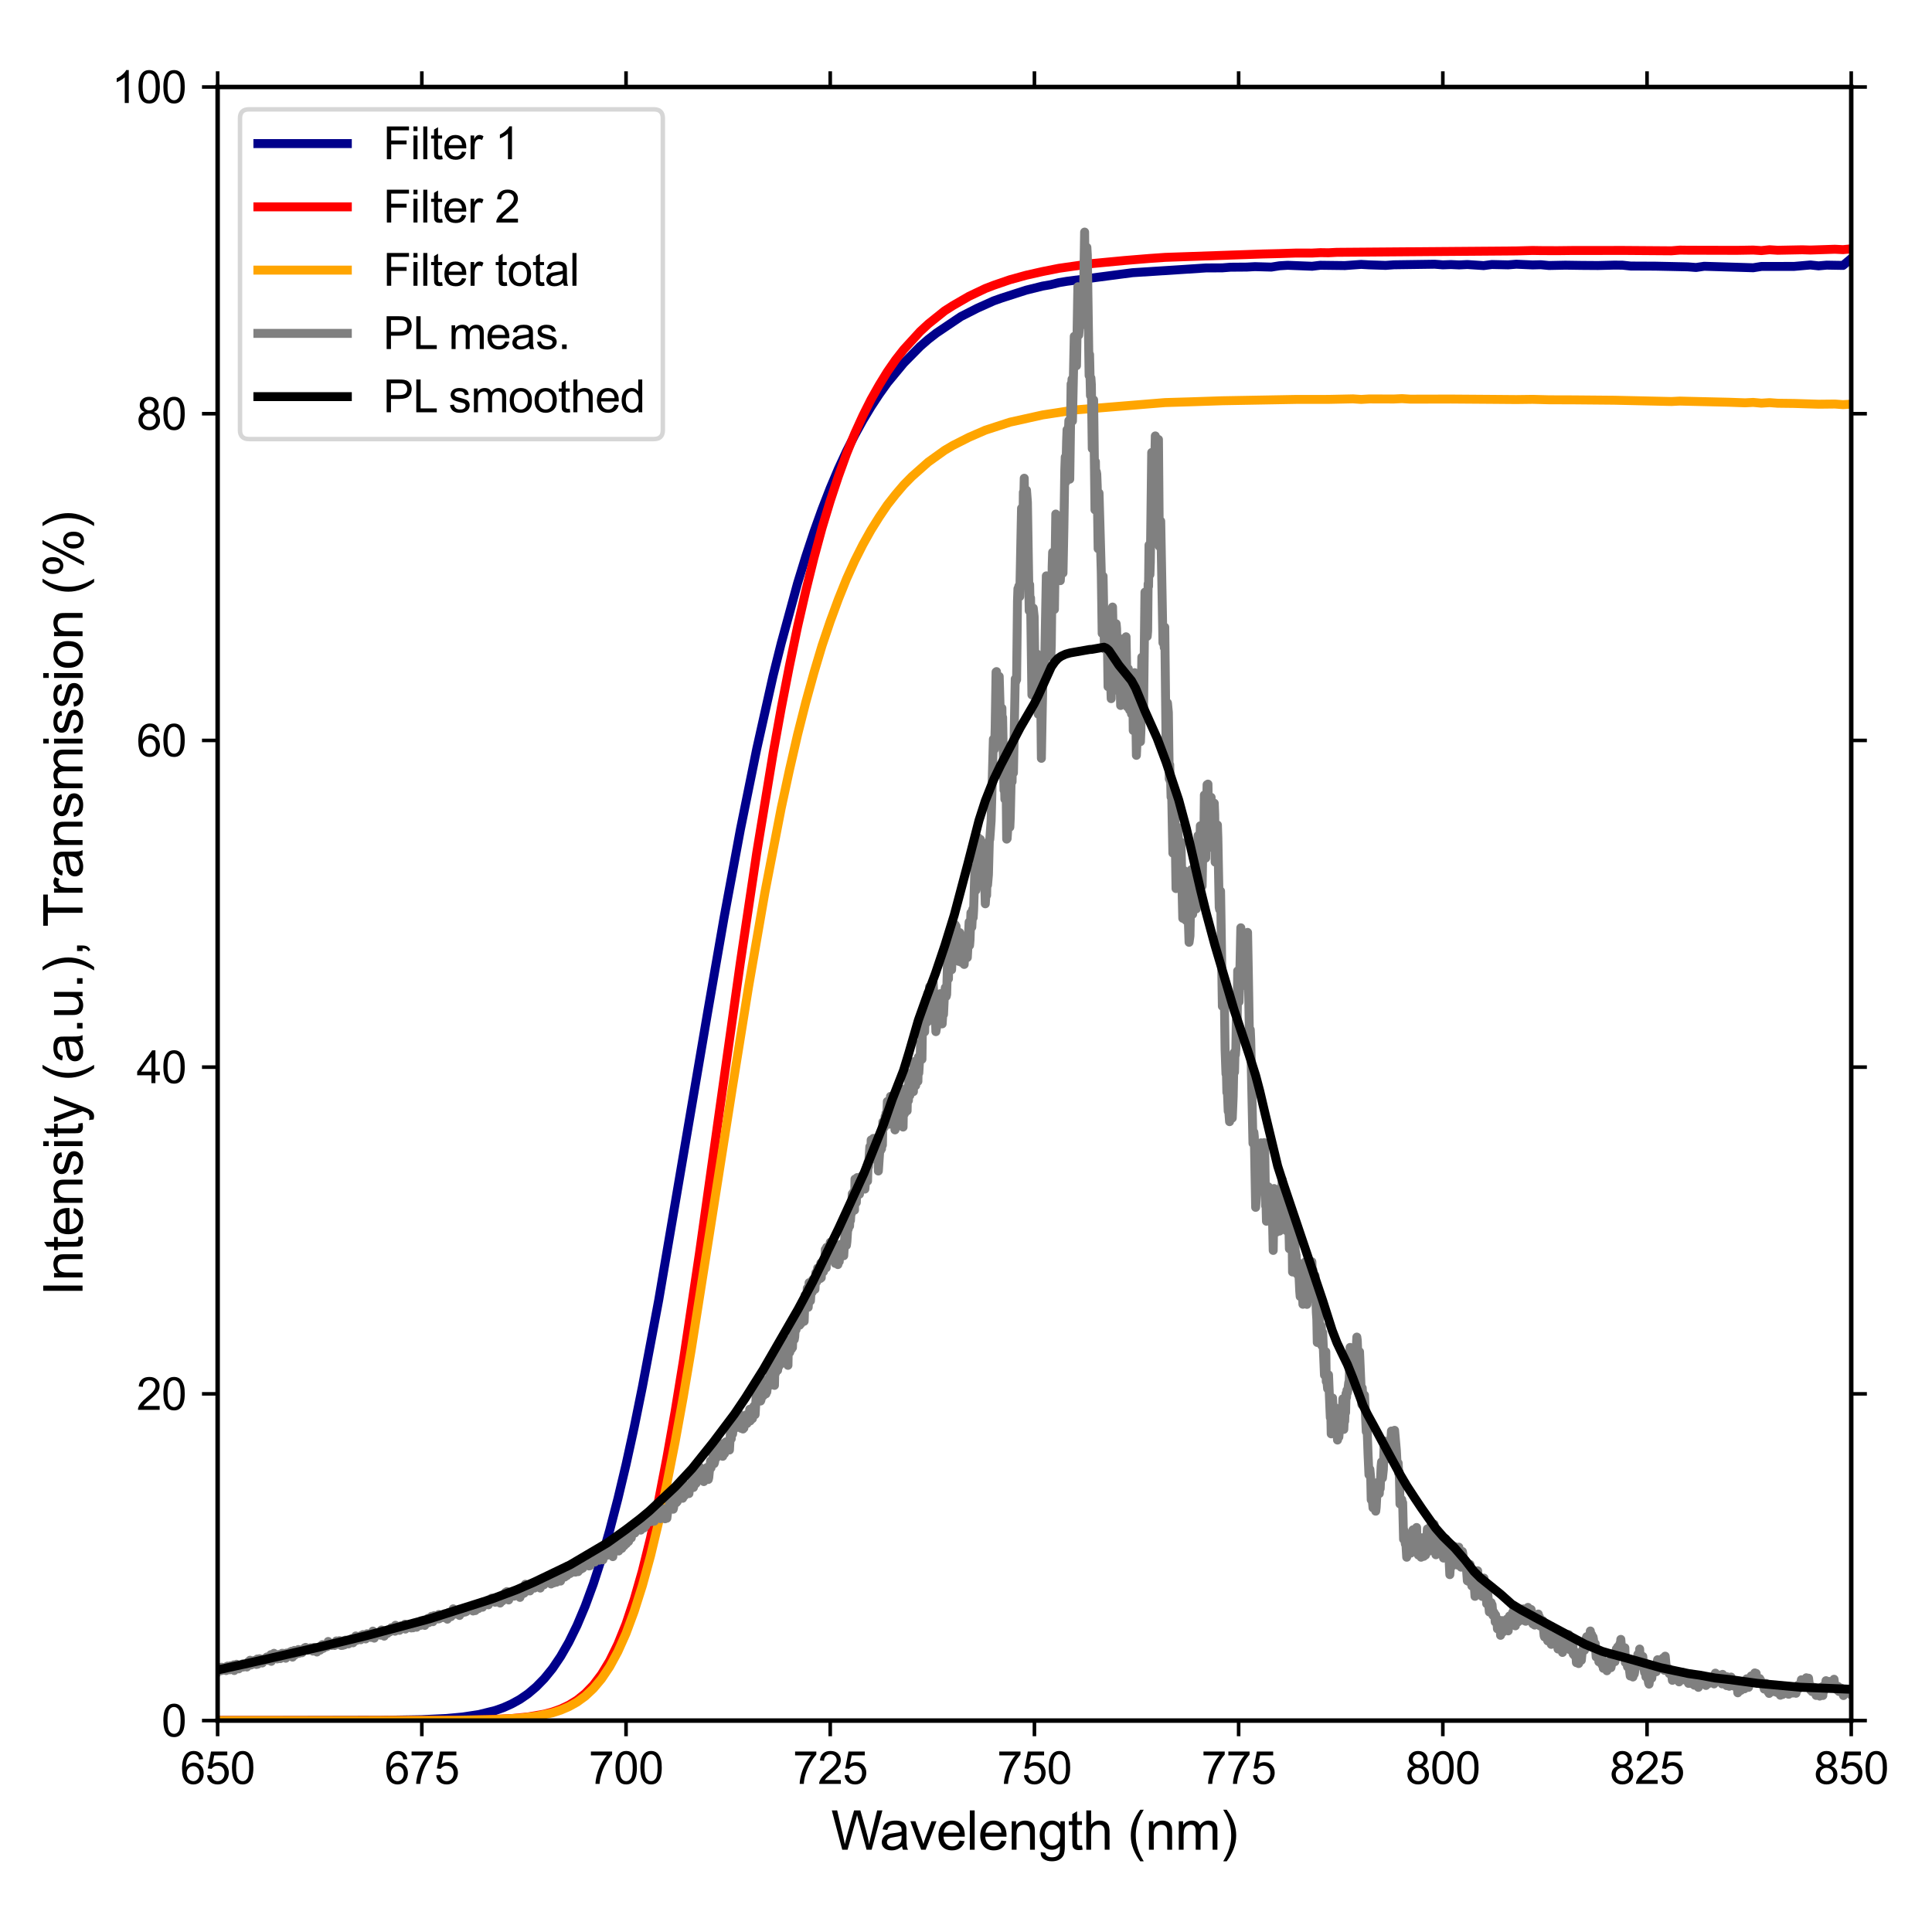 <?xml version="1.0" encoding="utf-8" standalone="no"?>
<!DOCTYPE svg PUBLIC "-//W3C//DTD SVG 1.1//EN"
  "http://www.w3.org/Graphics/SVG/1.1/DTD/svg11.dtd">
<svg height="432pt" version="1.1" viewBox="0 0 432 432" width="432pt" xmlns="http://www.w3.org/2000/svg" xmlns:xlink="http://www.w3.org/1999/xlink">
 <defs>
  <style type="text/css">*{stroke-linecap:butt;stroke-linejoin:round;}</style>
 </defs>
 <g id="figure_1">
  <g id="patch_1">
   <path d="M 0 432 
L 432 432 
L 432 0 
L 0 0 
z
" style="fill:#ffffff;"/>
  </g>
  <g id="axes_1">
   <g id="patch_2">
    <path d="M 48.664 384.723 
L 413.939 384.723 
L 413.939 19.449 
L 48.664 19.449 
z
" style="fill:#ffffff;"/>
   </g>
   <g id="matplotlib.axis_1">
    <g id="xtick_1">
     <g id="line2d_1">
      <defs>
       <path d="M 0 0 
L 0 3.5 
" id="m7c7c5863b0" style="stroke:#000000;stroke-width:0.8;"/>
      </defs>
      <g>
       <use style="stroke:#000000;stroke-width:0.8;" x="48.664" xlink:href="#m7c7c5863b0" y="384.723"/>
      </g>
     </g>
     <g id="line2d_2">
      <defs>
       <path d="M 0 0 
L 0 -3.5 
" id="m1c0bde1bde" style="stroke:#000000;stroke-width:0.8;"/>
      </defs>
      <g>
       <use style="stroke:#000000;stroke-width:0.8;" x="48.664" xlink:href="#m1c0bde1bde" y="19.449"/>
      </g>
     </g>
     <g id="text_1">
      <!-- 650 -->
      <g transform="translate(40.323 398.881)scale(0.1 -0.1)">
       <defs>
        <path d="M 3184 3459 
L 2625 3416 
Q 2550 3747 2413 3897 
Q 2184 4138 1850 4138 
Q 1581 4138 1378 3988 
Q 1113 3794 959 3422 
Q 806 3050 800 2363 
Q 1003 2672 1297 2822 
Q 1591 2972 1913 2972 
Q 2475 2972 2870 2558 
Q 3266 2144 3266 1488 
Q 3266 1056 3080 686 
Q 2894 316 2569 119 
Q 2244 -78 1831 -78 
Q 1128 -78 684 439 
Q 241 956 241 2144 
Q 241 3472 731 4075 
Q 1159 4600 1884 4600 
Q 2425 4600 2770 4297 
Q 3116 3994 3184 3459 
z
M 888 1484 
Q 888 1194 1011 928 
Q 1134 663 1356 523 
Q 1578 384 1822 384 
Q 2178 384 2434 671 
Q 2691 959 2691 1453 
Q 2691 1928 2437 2201 
Q 2184 2475 1800 2475 
Q 1419 2475 1153 2201 
Q 888 1928 888 1484 
z
" id="ArialMT-36" transform="scale(0.016)"/>
        <path d="M 266 1200 
L 856 1250 
Q 922 819 1161 601 
Q 1400 384 1738 384 
Q 2144 384 2425 690 
Q 2706 997 2706 1503 
Q 2706 1984 2436 2262 
Q 2166 2541 1728 2541 
Q 1456 2541 1237 2417 
Q 1019 2294 894 2097 
L 366 2166 
L 809 4519 
L 3088 4519 
L 3088 3981 
L 1259 3981 
L 1013 2750 
Q 1425 3038 1878 3038 
Q 2478 3038 2890 2622 
Q 3303 2206 3303 1553 
Q 3303 931 2941 478 
Q 2500 -78 1738 -78 
Q 1113 -78 717 272 
Q 322 622 266 1200 
z
" id="ArialMT-35" transform="scale(0.016)"/>
        <path d="M 266 2259 
Q 266 3072 433 3567 
Q 600 4063 929 4331 
Q 1259 4600 1759 4600 
Q 2128 4600 2406 4451 
Q 2684 4303 2865 4023 
Q 3047 3744 3150 3342 
Q 3253 2941 3253 2259 
Q 3253 1453 3087 958 
Q 2922 463 2592 192 
Q 2263 -78 1759 -78 
Q 1097 -78 719 397 
Q 266 969 266 2259 
z
M 844 2259 
Q 844 1131 1108 757 
Q 1372 384 1759 384 
Q 2147 384 2411 759 
Q 2675 1134 2675 2259 
Q 2675 3391 2411 3762 
Q 2147 4134 1753 4134 
Q 1366 4134 1134 3806 
Q 844 3388 844 2259 
z
" id="ArialMT-30" transform="scale(0.016)"/>
       </defs>
       <use xlink:href="#ArialMT-36"/>
       <use x="55.615" xlink:href="#ArialMT-35"/>
       <use x="111.23" xlink:href="#ArialMT-30"/>
      </g>
     </g>
    </g>
    <g id="xtick_2">
     <g id="line2d_3">
      <g>
       <use style="stroke:#000000;stroke-width:0.8;" x="94.323" xlink:href="#m7c7c5863b0" y="384.723"/>
      </g>
     </g>
     <g id="line2d_4">
      <g>
       <use style="stroke:#000000;stroke-width:0.8;" x="94.323" xlink:href="#m1c0bde1bde" y="19.449"/>
      </g>
     </g>
     <g id="text_2">
      <!-- 675 -->
      <g transform="translate(85.982 398.881)scale(0.1 -0.1)">
       <defs>
        <path d="M 303 3981 
L 303 4522 
L 3269 4522 
L 3269 4084 
Q 2831 3619 2401 2847 
Q 1972 2075 1738 1259 
Q 1569 684 1522 0 
L 944 0 
Q 953 541 1156 1306 
Q 1359 2072 1739 2783 
Q 2119 3494 2547 3981 
L 303 3981 
z
" id="ArialMT-37" transform="scale(0.016)"/>
       </defs>
       <use xlink:href="#ArialMT-36"/>
       <use x="55.615" xlink:href="#ArialMT-37"/>
       <use x="111.23" xlink:href="#ArialMT-35"/>
      </g>
     </g>
    </g>
    <g id="xtick_3">
     <g id="line2d_5">
      <g>
       <use style="stroke:#000000;stroke-width:0.8;" x="139.983" xlink:href="#m7c7c5863b0" y="384.723"/>
      </g>
     </g>
     <g id="line2d_6">
      <g>
       <use style="stroke:#000000;stroke-width:0.8;" x="139.983" xlink:href="#m1c0bde1bde" y="19.449"/>
      </g>
     </g>
     <g id="text_3">
      <!-- 700 -->
      <g transform="translate(131.641 398.881)scale(0.1 -0.1)">
       <use xlink:href="#ArialMT-37"/>
       <use x="55.615" xlink:href="#ArialMT-30"/>
       <use x="111.23" xlink:href="#ArialMT-30"/>
      </g>
     </g>
    </g>
    <g id="xtick_4">
     <g id="line2d_7">
      <g>
       <use style="stroke:#000000;stroke-width:0.8;" x="185.642" xlink:href="#m7c7c5863b0" y="384.723"/>
      </g>
     </g>
     <g id="line2d_8">
      <g>
       <use style="stroke:#000000;stroke-width:0.8;" x="185.642" xlink:href="#m1c0bde1bde" y="19.449"/>
      </g>
     </g>
     <g id="text_4">
      <!-- 725 -->
      <g transform="translate(177.301 398.881)scale(0.1 -0.1)">
       <defs>
        <path d="M 3222 541 
L 3222 0 
L 194 0 
Q 188 203 259 391 
Q 375 700 629 1000 
Q 884 1300 1366 1694 
Q 2113 2306 2375 2664 
Q 2638 3022 2638 3341 
Q 2638 3675 2398 3904 
Q 2159 4134 1775 4134 
Q 1369 4134 1125 3890 
Q 881 3647 878 3216 
L 300 3275 
Q 359 3922 746 4261 
Q 1134 4600 1788 4600 
Q 2447 4600 2831 4234 
Q 3216 3869 3216 3328 
Q 3216 3053 3103 2787 
Q 2991 2522 2730 2228 
Q 2469 1934 1863 1422 
Q 1356 997 1212 845 
Q 1069 694 975 541 
L 3222 541 
z
" id="ArialMT-32" transform="scale(0.016)"/>
       </defs>
       <use xlink:href="#ArialMT-37"/>
       <use x="55.615" xlink:href="#ArialMT-32"/>
       <use x="111.23" xlink:href="#ArialMT-35"/>
      </g>
     </g>
    </g>
    <g id="xtick_5">
     <g id="line2d_9">
      <g>
       <use style="stroke:#000000;stroke-width:0.8;" x="231.301" xlink:href="#m7c7c5863b0" y="384.723"/>
      </g>
     </g>
     <g id="line2d_10">
      <g>
       <use style="stroke:#000000;stroke-width:0.8;" x="231.301" xlink:href="#m1c0bde1bde" y="19.449"/>
      </g>
     </g>
     <g id="text_5">
      <!-- 750 -->
      <g transform="translate(222.96 398.881)scale(0.1 -0.1)">
       <use xlink:href="#ArialMT-37"/>
       <use x="55.615" xlink:href="#ArialMT-35"/>
       <use x="111.23" xlink:href="#ArialMT-30"/>
      </g>
     </g>
    </g>
    <g id="xtick_6">
     <g id="line2d_11">
      <g>
       <use style="stroke:#000000;stroke-width:0.8;" x="276.961" xlink:href="#m7c7c5863b0" y="384.723"/>
      </g>
     </g>
     <g id="line2d_12">
      <g>
       <use style="stroke:#000000;stroke-width:0.8;" x="276.961" xlink:href="#m1c0bde1bde" y="19.449"/>
      </g>
     </g>
     <g id="text_6">
      <!-- 775 -->
      <g transform="translate(268.619 398.881)scale(0.1 -0.1)">
       <use xlink:href="#ArialMT-37"/>
       <use x="55.615" xlink:href="#ArialMT-37"/>
       <use x="111.23" xlink:href="#ArialMT-35"/>
      </g>
     </g>
    </g>
    <g id="xtick_7">
     <g id="line2d_13">
      <g>
       <use style="stroke:#000000;stroke-width:0.8;" x="322.62" xlink:href="#m7c7c5863b0" y="384.723"/>
      </g>
     </g>
     <g id="line2d_14">
      <g>
       <use style="stroke:#000000;stroke-width:0.8;" x="322.62" xlink:href="#m1c0bde1bde" y="19.449"/>
      </g>
     </g>
     <g id="text_7">
      <!-- 800 -->
      <g transform="translate(314.279 398.881)scale(0.1 -0.1)">
       <defs>
        <path d="M 1131 2484 
Q 781 2613 612 2850 
Q 444 3088 444 3419 
Q 444 3919 803 4259 
Q 1163 4600 1759 4600 
Q 2359 4600 2725 4251 
Q 3091 3903 3091 3403 
Q 3091 3084 2923 2848 
Q 2756 2613 2416 2484 
Q 2838 2347 3058 2040 
Q 3278 1734 3278 1309 
Q 3278 722 2862 322 
Q 2447 -78 1769 -78 
Q 1091 -78 675 323 
Q 259 725 259 1325 
Q 259 1772 486 2073 
Q 713 2375 1131 2484 
z
M 1019 3438 
Q 1019 3113 1228 2906 
Q 1438 2700 1772 2700 
Q 2097 2700 2305 2904 
Q 2513 3109 2513 3406 
Q 2513 3716 2298 3927 
Q 2084 4138 1766 4138 
Q 1444 4138 1231 3931 
Q 1019 3725 1019 3438 
z
M 838 1322 
Q 838 1081 952 856 
Q 1066 631 1291 507 
Q 1516 384 1775 384 
Q 2178 384 2440 643 
Q 2703 903 2703 1303 
Q 2703 1709 2433 1975 
Q 2163 2241 1756 2241 
Q 1359 2241 1098 1978 
Q 838 1716 838 1322 
z
" id="ArialMT-38" transform="scale(0.016)"/>
       </defs>
       <use xlink:href="#ArialMT-38"/>
       <use x="55.615" xlink:href="#ArialMT-30"/>
       <use x="111.23" xlink:href="#ArialMT-30"/>
      </g>
     </g>
    </g>
    <g id="xtick_8">
     <g id="line2d_15">
      <g>
       <use style="stroke:#000000;stroke-width:0.8;" x="368.279" xlink:href="#m7c7c5863b0" y="384.723"/>
      </g>
     </g>
     <g id="line2d_16">
      <g>
       <use style="stroke:#000000;stroke-width:0.8;" x="368.279" xlink:href="#m1c0bde1bde" y="19.449"/>
      </g>
     </g>
     <g id="text_8">
      <!-- 825 -->
      <g transform="translate(359.938 398.881)scale(0.1 -0.1)">
       <use xlink:href="#ArialMT-38"/>
       <use x="55.615" xlink:href="#ArialMT-32"/>
       <use x="111.23" xlink:href="#ArialMT-35"/>
      </g>
     </g>
    </g>
    <g id="xtick_9">
     <g id="line2d_17">
      <g>
       <use style="stroke:#000000;stroke-width:0.8;" x="413.939" xlink:href="#m7c7c5863b0" y="384.723"/>
      </g>
     </g>
     <g id="line2d_18">
      <g>
       <use style="stroke:#000000;stroke-width:0.8;" x="413.939" xlink:href="#m1c0bde1bde" y="19.449"/>
      </g>
     </g>
     <g id="text_9">
      <!-- 850 -->
      <g transform="translate(405.597 398.881)scale(0.1 -0.1)">
       <use xlink:href="#ArialMT-38"/>
       <use x="55.615" xlink:href="#ArialMT-35"/>
       <use x="111.23" xlink:href="#ArialMT-30"/>
      </g>
     </g>
    </g>
    <g id="text_10">
     <!-- Wavelength (nm) -->
     <g transform="translate(185.847 413.604)scale(0.12 -0.12)">
      <defs>
       <path d="M 1294 0 
L 78 4581 
L 700 4581 
L 1397 1578 
Q 1509 1106 1591 641 
Q 1766 1375 1797 1488 
L 2669 4581 
L 3400 4581 
L 4056 2263 
Q 4303 1400 4413 641 
Q 4500 1075 4641 1638 
L 5359 4581 
L 5969 4581 
L 4713 0 
L 4128 0 
L 3163 3491 
Q 3041 3928 3019 4028 
Q 2947 3713 2884 3491 
L 1913 0 
L 1294 0 
z
" id="ArialMT-57" transform="scale(0.016)"/>
       <path d="M 2588 409 
Q 2275 144 1986 34 
Q 1697 -75 1366 -75 
Q 819 -75 525 192 
Q 231 459 231 875 
Q 231 1119 342 1320 
Q 453 1522 633 1644 
Q 813 1766 1038 1828 
Q 1203 1872 1538 1913 
Q 2219 1994 2541 2106 
Q 2544 2222 2544 2253 
Q 2544 2597 2384 2738 
Q 2169 2928 1744 2928 
Q 1347 2928 1158 2789 
Q 969 2650 878 2297 
L 328 2372 
Q 403 2725 575 2942 
Q 747 3159 1072 3276 
Q 1397 3394 1825 3394 
Q 2250 3394 2515 3294 
Q 2781 3194 2906 3042 
Q 3031 2891 3081 2659 
Q 3109 2516 3109 2141 
L 3109 1391 
Q 3109 606 3145 398 
Q 3181 191 3288 0 
L 2700 0 
Q 2613 175 2588 409 
z
M 2541 1666 
Q 2234 1541 1622 1453 
Q 1275 1403 1131 1340 
Q 988 1278 909 1158 
Q 831 1038 831 891 
Q 831 666 1001 516 
Q 1172 366 1500 366 
Q 1825 366 2078 508 
Q 2331 650 2450 897 
Q 2541 1088 2541 1459 
L 2541 1666 
z
" id="ArialMT-61" transform="scale(0.016)"/>
       <path d="M 1344 0 
L 81 3319 
L 675 3319 
L 1388 1331 
Q 1503 1009 1600 663 
Q 1675 925 1809 1294 
L 2547 3319 
L 3125 3319 
L 1869 0 
L 1344 0 
z
" id="ArialMT-76" transform="scale(0.016)"/>
       <path d="M 2694 1069 
L 3275 997 
Q 3138 488 2766 206 
Q 2394 -75 1816 -75 
Q 1088 -75 661 373 
Q 234 822 234 1631 
Q 234 2469 665 2931 
Q 1097 3394 1784 3394 
Q 2450 3394 2872 2941 
Q 3294 2488 3294 1666 
Q 3294 1616 3291 1516 
L 816 1516 
Q 847 969 1125 678 
Q 1403 388 1819 388 
Q 2128 388 2347 550 
Q 2566 713 2694 1069 
z
M 847 1978 
L 2700 1978 
Q 2663 2397 2488 2606 
Q 2219 2931 1791 2931 
Q 1403 2931 1139 2672 
Q 875 2413 847 1978 
z
" id="ArialMT-65" transform="scale(0.016)"/>
       <path d="M 409 0 
L 409 4581 
L 972 4581 
L 972 0 
L 409 0 
z
" id="ArialMT-6c" transform="scale(0.016)"/>
       <path d="M 422 0 
L 422 3319 
L 928 3319 
L 928 2847 
Q 1294 3394 1984 3394 
Q 2284 3394 2536 3286 
Q 2788 3178 2913 3003 
Q 3038 2828 3088 2588 
Q 3119 2431 3119 2041 
L 3119 0 
L 2556 0 
L 2556 2019 
Q 2556 2363 2490 2533 
Q 2425 2703 2258 2804 
Q 2091 2906 1866 2906 
Q 1506 2906 1245 2678 
Q 984 2450 984 1813 
L 984 0 
L 422 0 
z
" id="ArialMT-6e" transform="scale(0.016)"/>
       <path d="M 319 -275 
L 866 -356 
Q 900 -609 1056 -725 
Q 1266 -881 1628 -881 
Q 2019 -881 2231 -725 
Q 2444 -569 2519 -288 
Q 2563 -116 2559 434 
Q 2191 0 1641 0 
Q 956 0 581 494 
Q 206 988 206 1678 
Q 206 2153 378 2554 
Q 550 2956 876 3175 
Q 1203 3394 1644 3394 
Q 2231 3394 2613 2919 
L 2613 3319 
L 3131 3319 
L 3131 450 
Q 3131 -325 2973 -648 
Q 2816 -972 2473 -1159 
Q 2131 -1347 1631 -1347 
Q 1038 -1347 672 -1080 
Q 306 -813 319 -275 
z
M 784 1719 
Q 784 1066 1043 766 
Q 1303 466 1694 466 
Q 2081 466 2343 764 
Q 2606 1063 2606 1700 
Q 2606 2309 2336 2618 
Q 2066 2928 1684 2928 
Q 1309 2928 1046 2623 
Q 784 2319 784 1719 
z
" id="ArialMT-67" transform="scale(0.016)"/>
       <path d="M 1650 503 
L 1731 6 
Q 1494 -44 1306 -44 
Q 1000 -44 831 53 
Q 663 150 594 308 
Q 525 466 525 972 
L 525 2881 
L 113 2881 
L 113 3319 
L 525 3319 
L 525 4141 
L 1084 4478 
L 1084 3319 
L 1650 3319 
L 1650 2881 
L 1084 2881 
L 1084 941 
Q 1084 700 1114 631 
Q 1144 563 1211 522 
Q 1278 481 1403 481 
Q 1497 481 1650 503 
z
" id="ArialMT-74" transform="scale(0.016)"/>
       <path d="M 422 0 
L 422 4581 
L 984 4581 
L 984 2938 
Q 1378 3394 1978 3394 
Q 2347 3394 2619 3248 
Q 2891 3103 3008 2847 
Q 3125 2591 3125 2103 
L 3125 0 
L 2563 0 
L 2563 2103 
Q 2563 2525 2380 2717 
Q 2197 2909 1863 2909 
Q 1613 2909 1392 2779 
Q 1172 2650 1078 2428 
Q 984 2206 984 1816 
L 984 0 
L 422 0 
z
" id="ArialMT-68" transform="scale(0.016)"/>
       <path id="ArialMT-20" transform="scale(0.016)"/>
       <path d="M 1497 -1347 
Q 1031 -759 709 28 
Q 388 816 388 1659 
Q 388 2403 628 3084 
Q 909 3875 1497 4659 
L 1900 4659 
Q 1522 4009 1400 3731 
Q 1209 3300 1100 2831 
Q 966 2247 966 1656 
Q 966 153 1900 -1347 
L 1497 -1347 
z
" id="ArialMT-28" transform="scale(0.016)"/>
       <path d="M 422 0 
L 422 3319 
L 925 3319 
L 925 2853 
Q 1081 3097 1340 3245 
Q 1600 3394 1931 3394 
Q 2300 3394 2536 3241 
Q 2772 3088 2869 2813 
Q 3263 3394 3894 3394 
Q 4388 3394 4653 3120 
Q 4919 2847 4919 2278 
L 4919 0 
L 4359 0 
L 4359 2091 
Q 4359 2428 4304 2576 
Q 4250 2725 4106 2815 
Q 3963 2906 3769 2906 
Q 3419 2906 3187 2673 
Q 2956 2441 2956 1928 
L 2956 0 
L 2394 0 
L 2394 2156 
Q 2394 2531 2256 2718 
Q 2119 2906 1806 2906 
Q 1569 2906 1367 2781 
Q 1166 2656 1075 2415 
Q 984 2175 984 1722 
L 984 0 
L 422 0 
z
" id="ArialMT-6d" transform="scale(0.016)"/>
       <path d="M 791 -1347 
L 388 -1347 
Q 1322 153 1322 1656 
Q 1322 2244 1188 2822 
Q 1081 3291 891 3722 
Q 769 4003 388 4659 
L 791 4659 
Q 1378 3875 1659 3084 
Q 1900 2403 1900 1659 
Q 1900 816 1576 28 
Q 1253 -759 791 -1347 
z
" id="ArialMT-29" transform="scale(0.016)"/>
      </defs>
      <use xlink:href="#ArialMT-57"/>
      <use x="90.635" xlink:href="#ArialMT-61"/>
      <use x="146.25" xlink:href="#ArialMT-76"/>
      <use x="196.25" xlink:href="#ArialMT-65"/>
      <use x="251.865" xlink:href="#ArialMT-6c"/>
      <use x="274.082" xlink:href="#ArialMT-65"/>
      <use x="329.697" xlink:href="#ArialMT-6e"/>
      <use x="385.312" xlink:href="#ArialMT-67"/>
      <use x="440.928" xlink:href="#ArialMT-74"/>
      <use x="468.711" xlink:href="#ArialMT-68"/>
      <use x="524.326" xlink:href="#ArialMT-20"/>
      <use x="552.109" xlink:href="#ArialMT-28"/>
      <use x="585.41" xlink:href="#ArialMT-6e"/>
      <use x="641.025" xlink:href="#ArialMT-6d"/>
      <use x="724.326" xlink:href="#ArialMT-29"/>
     </g>
    </g>
   </g>
   <g id="matplotlib.axis_2">
    <g id="ytick_1">
     <g id="line2d_19">
      <defs>
       <path d="M 0 0 
L -3.5 0 
" id="m958aca3292" style="stroke:#000000;stroke-width:0.8;"/>
      </defs>
      <g>
       <use style="stroke:#000000;stroke-width:0.8;" x="48.664" xlink:href="#m958aca3292" y="384.723"/>
      </g>
     </g>
     <g id="line2d_20">
      <defs>
       <path d="M 0 0 
L 3.5 0 
" id="mf233cddbb0" style="stroke:#000000;stroke-width:0.8;"/>
      </defs>
      <g>
       <use style="stroke:#000000;stroke-width:0.8;" x="413.939" xlink:href="#mf233cddbb0" y="384.723"/>
      </g>
     </g>
     <g id="text_11">
      <!-- 0 -->
      <g transform="translate(36.103 388.302)scale(0.1 -0.1)">
       <use xlink:href="#ArialMT-30"/>
      </g>
     </g>
    </g>
    <g id="ytick_2">
     <g id="line2d_21">
      <g>
       <use style="stroke:#000000;stroke-width:0.8;" x="48.664" xlink:href="#m958aca3292" y="311.669"/>
      </g>
     </g>
     <g id="line2d_22">
      <g>
       <use style="stroke:#000000;stroke-width:0.8;" x="413.939" xlink:href="#mf233cddbb0" y="311.669"/>
      </g>
     </g>
     <g id="text_12">
      <!-- 20 -->
      <g transform="translate(30.542 315.247)scale(0.1 -0.1)">
       <use xlink:href="#ArialMT-32"/>
       <use x="55.615" xlink:href="#ArialMT-30"/>
      </g>
     </g>
    </g>
    <g id="ytick_3">
     <g id="line2d_23">
      <g>
       <use style="stroke:#000000;stroke-width:0.8;" x="48.664" xlink:href="#m958aca3292" y="238.614"/>
      </g>
     </g>
     <g id="line2d_24">
      <g>
       <use style="stroke:#000000;stroke-width:0.8;" x="413.939" xlink:href="#mf233cddbb0" y="238.614"/>
      </g>
     </g>
     <g id="text_13">
      <!-- 40 -->
      <g transform="translate(30.542 242.193)scale(0.1 -0.1)">
       <defs>
        <path d="M 2069 0 
L 2069 1097 
L 81 1097 
L 81 1613 
L 2172 4581 
L 2631 4581 
L 2631 1613 
L 3250 1613 
L 3250 1097 
L 2631 1097 
L 2631 0 
L 2069 0 
z
M 2069 1613 
L 2069 3678 
L 634 1613 
L 2069 1613 
z
" id="ArialMT-34" transform="scale(0.016)"/>
       </defs>
       <use xlink:href="#ArialMT-34"/>
       <use x="55.615" xlink:href="#ArialMT-30"/>
      </g>
     </g>
    </g>
    <g id="ytick_4">
     <g id="line2d_25">
      <g>
       <use style="stroke:#000000;stroke-width:0.8;" x="48.664" xlink:href="#m958aca3292" y="165.559"/>
      </g>
     </g>
     <g id="line2d_26">
      <g>
       <use style="stroke:#000000;stroke-width:0.8;" x="413.939" xlink:href="#mf233cddbb0" y="165.559"/>
      </g>
     </g>
     <g id="text_14">
      <!-- 60 -->
      <g transform="translate(30.542 169.138)scale(0.1 -0.1)">
       <use xlink:href="#ArialMT-36"/>
       <use x="55.615" xlink:href="#ArialMT-30"/>
      </g>
     </g>
    </g>
    <g id="ytick_5">
     <g id="line2d_27">
      <g>
       <use style="stroke:#000000;stroke-width:0.8;" x="48.664" xlink:href="#m958aca3292" y="92.504"/>
      </g>
     </g>
     <g id="line2d_28">
      <g>
       <use style="stroke:#000000;stroke-width:0.8;" x="413.939" xlink:href="#mf233cddbb0" y="92.504"/>
      </g>
     </g>
     <g id="text_15">
      <!-- 80 -->
      <g transform="translate(30.542 96.083)scale(0.1 -0.1)">
       <use xlink:href="#ArialMT-38"/>
       <use x="55.615" xlink:href="#ArialMT-30"/>
      </g>
     </g>
    </g>
    <g id="ytick_6">
     <g id="line2d_29">
      <g>
       <use style="stroke:#000000;stroke-width:0.8;" x="48.664" xlink:href="#m958aca3292" y="19.449"/>
      </g>
     </g>
     <g id="line2d_30">
      <g>
       <use style="stroke:#000000;stroke-width:0.8;" x="413.939" xlink:href="#mf233cddbb0" y="19.449"/>
      </g>
     </g>
     <g id="text_16">
      <!-- 100 -->
      <g transform="translate(24.981 23.028)scale(0.1 -0.1)">
       <defs>
        <path d="M 2384 0 
L 1822 0 
L 1822 3584 
Q 1619 3391 1289 3197 
Q 959 3003 697 2906 
L 697 3450 
Q 1169 3672 1522 3987 
Q 1875 4303 2022 4600 
L 2384 4600 
L 2384 0 
z
" id="ArialMT-31" transform="scale(0.016)"/>
       </defs>
       <use xlink:href="#ArialMT-31"/>
       <use x="55.615" xlink:href="#ArialMT-30"/>
       <use x="111.23" xlink:href="#ArialMT-30"/>
      </g>
     </g>
    </g>
    <g id="text_17">
     <!-- Intensity (a.u.), Transmission (%) -->
     <g transform="translate(18.456 289.773)rotate(-90)scale(0.12 -0.12)">
      <defs>
       <path d="M 597 0 
L 597 4581 
L 1203 4581 
L 1203 0 
L 597 0 
z
" id="ArialMT-49" transform="scale(0.016)"/>
       <path d="M 197 991 
L 753 1078 
Q 800 744 1014 566 
Q 1228 388 1613 388 
Q 2000 388 2187 545 
Q 2375 703 2375 916 
Q 2375 1106 2209 1216 
Q 2094 1291 1634 1406 
Q 1016 1563 777 1677 
Q 538 1791 414 1992 
Q 291 2194 291 2438 
Q 291 2659 392 2848 
Q 494 3038 669 3163 
Q 800 3259 1026 3326 
Q 1253 3394 1513 3394 
Q 1903 3394 2198 3281 
Q 2494 3169 2634 2976 
Q 2775 2784 2828 2463 
L 2278 2388 
Q 2241 2644 2061 2787 
Q 1881 2931 1553 2931 
Q 1166 2931 1000 2803 
Q 834 2675 834 2503 
Q 834 2394 903 2306 
Q 972 2216 1119 2156 
Q 1203 2125 1616 2013 
Q 2213 1853 2448 1751 
Q 2684 1650 2818 1456 
Q 2953 1263 2953 975 
Q 2953 694 2789 445 
Q 2625 197 2315 61 
Q 2006 -75 1616 -75 
Q 969 -75 630 194 
Q 291 463 197 991 
z
" id="ArialMT-73" transform="scale(0.016)"/>
       <path d="M 425 3934 
L 425 4581 
L 988 4581 
L 988 3934 
L 425 3934 
z
M 425 0 
L 425 3319 
L 988 3319 
L 988 0 
L 425 0 
z
" id="ArialMT-69" transform="scale(0.016)"/>
       <path d="M 397 -1278 
L 334 -750 
Q 519 -800 656 -800 
Q 844 -800 956 -737 
Q 1069 -675 1141 -563 
Q 1194 -478 1313 -144 
Q 1328 -97 1363 -6 
L 103 3319 
L 709 3319 
L 1400 1397 
Q 1534 1031 1641 628 
Q 1738 1016 1872 1384 
L 2581 3319 
L 3144 3319 
L 1881 -56 
Q 1678 -603 1566 -809 
Q 1416 -1088 1222 -1217 
Q 1028 -1347 759 -1347 
Q 597 -1347 397 -1278 
z
" id="ArialMT-79" transform="scale(0.016)"/>
       <path d="M 581 0 
L 581 641 
L 1222 641 
L 1222 0 
L 581 0 
z
" id="ArialMT-2e" transform="scale(0.016)"/>
       <path d="M 2597 0 
L 2597 488 
Q 2209 -75 1544 -75 
Q 1250 -75 995 37 
Q 741 150 617 320 
Q 494 491 444 738 
Q 409 903 409 1263 
L 409 3319 
L 972 3319 
L 972 1478 
Q 972 1038 1006 884 
Q 1059 663 1231 536 
Q 1403 409 1656 409 
Q 1909 409 2131 539 
Q 2353 669 2445 892 
Q 2538 1116 2538 1541 
L 2538 3319 
L 3100 3319 
L 3100 0 
L 2597 0 
z
" id="ArialMT-75" transform="scale(0.016)"/>
       <path d="M 569 0 
L 569 641 
L 1209 641 
L 1209 0 
Q 1209 -353 1084 -570 
Q 959 -788 688 -906 
L 531 -666 
Q 709 -588 793 -436 
Q 878 -284 888 0 
L 569 0 
z
" id="ArialMT-2c" transform="scale(0.016)"/>
       <path d="M 1659 0 
L 1659 4041 
L 150 4041 
L 150 4581 
L 3781 4581 
L 3781 4041 
L 2266 4041 
L 2266 0 
L 1659 0 
z
" id="ArialMT-54" transform="scale(0.016)"/>
       <path d="M 416 0 
L 416 3319 
L 922 3319 
L 922 2816 
Q 1116 3169 1280 3281 
Q 1444 3394 1641 3394 
Q 1925 3394 2219 3213 
L 2025 2691 
Q 1819 2813 1613 2813 
Q 1428 2813 1281 2702 
Q 1134 2591 1072 2394 
Q 978 2094 978 1738 
L 978 0 
L 416 0 
z
" id="ArialMT-72" transform="scale(0.016)"/>
       <path d="M 213 1659 
Q 213 2581 725 3025 
Q 1153 3394 1769 3394 
Q 2453 3394 2887 2945 
Q 3322 2497 3322 1706 
Q 3322 1066 3130 698 
Q 2938 331 2570 128 
Q 2203 -75 1769 -75 
Q 1072 -75 642 372 
Q 213 819 213 1659 
z
M 791 1659 
Q 791 1022 1069 705 
Q 1347 388 1769 388 
Q 2188 388 2466 706 
Q 2744 1025 2744 1678 
Q 2744 2294 2464 2611 
Q 2184 2928 1769 2928 
Q 1347 2928 1069 2612 
Q 791 2297 791 1659 
z
" id="ArialMT-6f" transform="scale(0.016)"/>
       <path d="M 372 3481 
Q 372 3972 619 4315 
Q 866 4659 1334 4659 
Q 1766 4659 2048 4351 
Q 2331 4044 2331 3447 
Q 2331 2866 2045 2552 
Q 1759 2238 1341 2238 
Q 925 2238 648 2547 
Q 372 2856 372 3481 
z
M 1350 4272 
Q 1141 4272 1002 4090 
Q 863 3909 863 3425 
Q 863 2984 1003 2804 
Q 1144 2625 1350 2625 
Q 1563 2625 1702 2806 
Q 1841 2988 1841 3469 
Q 1841 3913 1700 4092 
Q 1559 4272 1350 4272 
z
M 1353 -169 
L 3859 4659 
L 4316 4659 
L 1819 -169 
L 1353 -169 
z
M 3334 1075 
Q 3334 1569 3581 1911 
Q 3828 2253 4300 2253 
Q 4731 2253 5014 1945 
Q 5297 1638 5297 1041 
Q 5297 459 5011 145 
Q 4725 -169 4303 -169 
Q 3888 -169 3611 142 
Q 3334 453 3334 1075 
z
M 4316 1866 
Q 4103 1866 3964 1684 
Q 3825 1503 3825 1019 
Q 3825 581 3965 400 
Q 4106 219 4313 219 
Q 4528 219 4667 400 
Q 4806 581 4806 1063 
Q 4806 1506 4665 1686 
Q 4525 1866 4316 1866 
z
" id="ArialMT-25" transform="scale(0.016)"/>
      </defs>
      <use xlink:href="#ArialMT-49"/>
      <use x="27.783" xlink:href="#ArialMT-6e"/>
      <use x="83.398" xlink:href="#ArialMT-74"/>
      <use x="111.182" xlink:href="#ArialMT-65"/>
      <use x="166.797" xlink:href="#ArialMT-6e"/>
      <use x="222.412" xlink:href="#ArialMT-73"/>
      <use x="272.412" xlink:href="#ArialMT-69"/>
      <use x="294.629" xlink:href="#ArialMT-74"/>
      <use x="322.412" xlink:href="#ArialMT-79"/>
      <use x="372.412" xlink:href="#ArialMT-20"/>
      <use x="400.195" xlink:href="#ArialMT-28"/>
      <use x="433.496" xlink:href="#ArialMT-61"/>
      <use x="489.111" xlink:href="#ArialMT-2e"/>
      <use x="516.895" xlink:href="#ArialMT-75"/>
      <use x="572.51" xlink:href="#ArialMT-2e"/>
      <use x="600.293" xlink:href="#ArialMT-29"/>
      <use x="633.594" xlink:href="#ArialMT-2c"/>
      <use x="661.377" xlink:href="#ArialMT-20"/>
      <use x="687.41" xlink:href="#ArialMT-54"/>
      <use x="744.744" xlink:href="#ArialMT-72"/>
      <use x="778.045" xlink:href="#ArialMT-61"/>
      <use x="833.66" xlink:href="#ArialMT-6e"/>
      <use x="889.275" xlink:href="#ArialMT-73"/>
      <use x="939.275" xlink:href="#ArialMT-6d"/>
      <use x="1022.576" xlink:href="#ArialMT-69"/>
      <use x="1044.793" xlink:href="#ArialMT-73"/>
      <use x="1094.793" xlink:href="#ArialMT-73"/>
      <use x="1144.793" xlink:href="#ArialMT-69"/>
      <use x="1167.01" xlink:href="#ArialMT-6f"/>
      <use x="1222.625" xlink:href="#ArialMT-6e"/>
      <use x="1278.24" xlink:href="#ArialMT-20"/>
      <use x="1306.023" xlink:href="#ArialMT-28"/>
      <use x="1339.324" xlink:href="#ArialMT-25"/>
      <use x="1428.24" xlink:href="#ArialMT-29"/>
     </g>
    </g>
   </g>
   <g id="line2d_31">
    <path clip-path="url(#pb65f9ea785)" d="M 433 57.813 
L 423.07 57.702 
L 421.244 57.834 
L 417.591 57.739 
L 413.939 57.813 
L 412.112 59.348 
L 408.459 59.284 
L 406.633 59.446 
L 404.807 59.247 
L 401.154 59.571 
L 393.848 59.578 
L 392.022 59.872 
L 381.064 59.54 
L 379.238 59.81 
L 377.411 59.671 
L 373.758 59.589 
L 370.106 59.513 
L 364.627 59.488 
L 362.8 59.296 
L 360.974 59.279 
L 357.321 59.373 
L 353.668 59.347 
L 350.016 59.292 
L 346.363 59.368 
L 344.536 59.192 
L 342.71 59.242 
L 339.057 59.075 
L 337.231 59.225 
L 333.578 59.145 
L 331.752 59.389 
L 328.099 59.148 
L 326.273 59.238 
L 324.446 59.154 
L 322.62 59.222 
L 320.794 59.079 
L 311.662 59.209 
L 309.835 59.343 
L 306.183 59.224 
L 304.356 59.119 
L 300.703 59.385 
L 295.224 59.316 
L 293.398 59.538 
L 287.919 59.32 
L 286.093 59.431 
L 284.266 59.723 
L 280.613 59.623 
L 278.787 59.721 
L 275.134 59.749 
L 273.308 59.894 
L 269.655 59.912 
L 264.176 60.275 
L 253.218 60.976 
L 238.607 62.894 
L 236.78 63.195 
L 234.954 63.651 
L 233.128 63.969 
L 229.475 64.875 
L 223.996 66.636 
L 222.169 67.282 
L 218.517 68.922 
L 214.864 70.782 
L 209.385 74.471 
L 207.558 75.888 
L 205.732 77.48 
L 202.079 81.183 
L 198.427 85.592 
L 196.6 88.155 
L 194.774 90.928 
L 192.948 93.959 
L 191.121 97.284 
L 189.295 100.878 
L 187.468 104.822 
L 185.642 109.153 
L 183.816 113.861 
L 181.989 118.957 
L 180.163 124.473 
L 178.337 130.423 
L 174.684 143.828 
L 172.857 151.145 
L 169.205 167.465 
L 165.552 185.477 
L 161.899 205.198 
L 158.246 226.256 
L 147.288 290.719 
L 143.635 310.124 
L 141.809 319.137 
L 139.983 327.487 
L 138.156 335.147 
L 136.33 342.161 
L 134.504 348.509 
L 132.677 354.143 
L 130.851 359.117 
L 129.024 363.453 
L 127.198 367.179 
L 125.372 370.367 
L 123.545 373.072 
L 121.719 375.32 
L 119.893 377.186 
L 118.066 378.736 
L 116.24 379.992 
L 114.413 380.997 
L 112.587 381.817 
L 110.761 382.464 
L 107.108 383.371 
L 103.455 383.925 
L 99.802 384.259 
L 94.323 384.517 
L 85.192 384.668 
L 59.622 384.721 
L -1 384.724 
L -1 384.724 
" style="fill:none;stroke:#00008b;stroke-linecap:square;stroke-width:2;"/>
   </g>
   <g id="line2d_32">
    <path clip-path="url(#pb65f9ea785)" d="M 433 55.535 
L 430.376 55.51 
L 428.55 55.833 
L 426.723 55.67 
L 424.897 55.884 
L 423.07 55.677 
L 421.244 55.812 
L 415.765 55.873 
L 413.939 55.64 
L 412.112 55.822 
L 410.286 55.731 
L 404.807 55.91 
L 402.98 55.853 
L 397.501 55.962 
L 395.675 55.845 
L 393.848 56.034 
L 392.022 55.913 
L 388.369 55.978 
L 377.411 55.951 
L 375.585 55.927 
L 373.758 56.079 
L 362.8 55.998 
L 355.495 56.013 
L 351.842 56.008 
L 348.189 56.051 
L 344.536 56.036 
L 342.71 56.006 
L 339.057 56.108 
L 298.877 56.422 
L 297.051 56.52 
L 295.224 56.492 
L 293.398 56.59 
L 289.745 56.586 
L 286.093 56.702 
L 282.44 56.79 
L 260.523 57.548 
L 256.871 57.804 
L 251.391 58.255 
L 244.086 58.946 
L 236.78 59.989 
L 233.128 60.715 
L 229.475 61.538 
L 225.822 62.546 
L 222.169 63.801 
L 220.343 64.505 
L 216.69 66.242 
L 213.038 68.351 
L 211.211 69.519 
L 207.558 72.45 
L 205.732 74.142 
L 202.079 78.139 
L 200.253 80.472 
L 198.427 83.097 
L 196.6 86.071 
L 194.774 89.302 
L 192.948 92.936 
L 191.121 96.945 
L 189.295 101.443 
L 187.468 106.486 
L 185.642 111.996 
L 183.816 118.02 
L 181.989 124.786 
L 180.163 132.161 
L 178.337 140.117 
L 176.51 148.926 
L 174.684 158.353 
L 172.857 168.492 
L 169.205 190.687 
L 165.552 215.169 
L 160.073 254.146 
L 156.42 280.118 
L 152.767 304.51 
L 150.941 315.699 
L 149.115 325.962 
L 147.288 335.422 
L 145.462 343.867 
L 143.635 351.259 
L 141.809 357.643 
L 139.983 363.104 
L 138.156 367.632 
L 136.33 371.365 
L 134.504 374.379 
L 132.677 376.79 
L 130.851 378.681 
L 129.024 380.154 
L 127.198 381.275 
L 125.372 382.138 
L 123.545 382.795 
L 121.719 383.281 
L 118.066 383.917 
L 114.413 384.269 
L 108.934 384.527 
L 99.802 384.671 
L 76.06 384.722 
L -1 384.724 
L -1 384.724 
" style="fill:none;stroke:#ff0000;stroke-linecap:square;stroke-width:2;"/>
   </g>
   <g id="line2d_33">
    <path clip-path="url(#pb65f9ea785)" d="M 433 91.171 
L 430.376 90.996 
L 428.55 91.165 
L 426.723 90.974 
L 424.897 91.041 
L 423.07 90.781 
L 421.244 90.858 
L 419.418 90.808 
L 417.591 90.644 
L 415.765 90.658 
L 413.939 90.363 
L 412.112 90.48 
L 410.286 90.344 
L 406.633 90.383 
L 401.154 90.211 
L 397.501 90.168 
L 395.675 90.031 
L 393.848 90.151 
L 392.022 89.979 
L 390.196 90.07 
L 386.543 89.941 
L 377.411 89.729 
L 375.585 89.682 
L 373.758 89.777 
L 360.974 89.492 
L 351.842 89.411 
L 346.363 89.395 
L 342.71 89.296 
L 339.057 89.344 
L 333.578 89.298 
L 324.446 89.23 
L 315.314 89.252 
L 313.488 89.134 
L 311.662 89.222 
L 308.009 89.211 
L 306.183 89.206 
L 304.356 89.313 
L 302.53 89.189 
L 297.051 89.306 
L 289.745 89.311 
L 286.093 89.379 
L 273.308 89.61 
L 266.002 89.853 
L 260.523 90.016 
L 240.433 91.658 
L 233.128 92.781 
L 225.822 94.402 
L 220.343 96.183 
L 216.69 97.769 
L 213.038 99.616 
L 211.211 100.701 
L 207.558 103.32 
L 203.906 106.555 
L 202.079 108.414 
L 200.253 110.559 
L 198.427 112.884 
L 196.6 115.584 
L 194.774 118.499 
L 192.948 121.758 
L 191.121 125.381 
L 189.295 129.424 
L 187.468 133.974 
L 185.642 138.933 
L 183.816 144.342 
L 181.989 150.457 
L 180.163 157.069 
L 178.337 164.278 
L 176.51 172.216 
L 174.684 180.681 
L 171.031 199.563 
L 167.378 220.66 
L 163.726 243.421 
L 154.594 301.606 
L 152.767 312.428 
L 150.941 322.504 
L 149.115 331.754 
L 147.288 340.282 
L 145.462 347.897 
L 143.635 354.556 
L 141.809 360.314 
L 139.983 365.235 
L 138.156 369.317 
L 136.33 372.682 
L 134.504 375.399 
L 132.677 377.572 
L 130.851 379.277 
L 129.024 380.604 
L 127.198 381.615 
L 125.372 382.393 
L 123.545 382.985 
L 119.893 383.75 
L 116.24 384.179 
L 110.761 384.491 
L 101.629 384.662 
L 79.712 384.721 
L -1 384.724 
L -1 384.724 
" style="fill:none;stroke:#ffa500;stroke-linecap:square;stroke-width:2;"/>
   </g>
   <g id="line2d_34">
    <path clip-path="url(#pb65f9ea785)" d="M 48.64 373.679 
L 48.943 373.121 
L 49.046 372.851 
L 49.146 373.569 
L 49.247 373.301 
L 49.349 373.589 
L 49.55 372.798 
L 49.753 373.49 
L 49.953 372.882 
L 50.156 373.328 
L 50.257 372.993 
L 50.359 373.342 
L 50.459 372.76 
L 50.56 373.545 
L 50.662 372.651 
L 50.763 373.375 
L 50.863 372.544 
L 50.965 373.206 
L 51.166 372.916 
L 51.369 373.373 
L 51.469 373.29 
L 51.572 372.463 
L 51.773 372.919 
L 51.875 373.022 
L 52.278 372.257 
L 52.379 373.536 
L 52.479 372.4 
L 52.582 372.441 
L 52.682 372.482 
L 52.783 372.896 
L 52.885 372.136 
L 52.985 372.612 
L 53.086 372.224 
L 53.188 372.516 
L 53.288 372.376 
L 53.389 373.159 
L 53.491 373.081 
L 53.592 372.572 
L 53.692 372.861 
L 53.895 372.453 
L 53.995 372.431 
L 54.096 372.162 
L 54.198 372.376 
L 54.298 372.045 
L 54.399 372.755 
L 54.501 372.666 
L 54.702 372.178 
L 54.804 372.216 
L 55.005 372.544 
L 55.108 372.152 
L 55.208 372.749 
L 55.511 371.581 
L 55.612 371.618 
L 55.712 371.903 
L 55.915 371.237 
L 56.117 372.301 
L 56.218 372.217 
L 56.318 371.639 
L 56.421 372.174 
L 56.521 371.782 
L 56.622 371.947 
L 56.724 371.309 
L 57.025 371.928 
L 57.228 371.458 
L 57.328 372.175 
L 57.431 372.029 
L 57.531 370.96 
L 57.632 372.106 
L 57.734 371.219 
L 57.935 371.908 
L 58.037 370.892 
L 58.137 370.927 
L 58.238 371.519 
L 58.338 371.494 
L 58.541 371.19 
L 58.642 371.846 
L 58.744 371.009 
L 58.945 371.326 
L 59.047 371.424 
L 59.348 370.781 
L 59.551 371.042 
L 59.652 370.514 
L 59.754 371.119 
L 59.854 370.907 
L 59.955 371.262 
L 60.057 370.923 
L 60.157 371.088 
L 60.258 370.434 
L 60.36 370.537 
L 60.461 370.45 
L 60.561 369.987 
L 60.662 371.48 
L 60.764 370.582 
L 60.965 370.736 
L 61.167 370.891 
L 61.268 369.684 
L 61.37 370.795 
L 61.471 370.779 
L 61.571 370.325 
L 61.671 370.371 
L 61.774 370.728 
L 61.874 370.276 
L 61.975 370.942 
L 62.077 370.8 
L 62.177 370.1 
L 62.278 370.764 
L 62.38 369.941 
L 62.681 370.872 
L 62.784 370.11 
L 62.884 370.337 
L 63.087 369.679 
L 63.187 370.151 
L 63.288 369.696 
L 63.39 370.414 
L 63.491 370.391 
L 63.591 370.489 
L 63.691 370.278 
L 63.794 369.758 
L 63.894 370.785 
L 64.097 369.621 
L 64.197 370.341 
L 64.601 369.627 
L 64.804 369.95 
L 64.904 369.364 
L 65.005 369.462 
L 65.107 370.058 
L 65.207 369.219 
L 65.408 370.538 
L 65.611 369.605 
L 65.711 369.576 
L 65.814 369.042 
L 65.914 370.084 
L 66.418 369.181 
L 66.721 368.84 
L 66.824 369.707 
L 67.125 368.935 
L 67.227 369.106 
L 67.328 368.894 
L 67.428 369.065 
L 67.53 369.556 
L 67.731 368.821 
L 67.832 369.188 
L 68.035 368.714 
L 68.135 368.447 
L 68.237 368.814 
L 68.338 368.358 
L 68.438 368.976 
L 68.641 368.705 
L 68.842 369.002 
L 68.944 368.809 
L 69.145 368.977 
L 69.448 368.456 
L 69.651 368.983 
L 69.852 368.593 
L 69.952 369.187 
L 70.255 368.356 
L 70.358 368.461 
L 70.458 368.987 
L 70.559 368.49 
L 70.661 368.713 
L 70.761 368.576 
L 70.862 369.397 
L 71.165 368.374 
L 71.265 368.469 
L 71.366 368.923 
L 71.468 368.236 
L 71.569 368.988 
L 71.669 368.356 
L 71.771 368.566 
L 71.872 367.928 
L 71.972 368.439 
L 72.075 367.736 
L 72.275 368.583 
L 72.478 368.028 
L 72.679 367.963 
L 72.779 368.177 
L 72.882 368.019 
L 72.982 368.234 
L 73.083 367.952 
L 73.185 368.169 
L 73.285 367.886 
L 73.386 367.037 
L 73.486 367.881 
L 73.689 367.371 
L 73.789 367.529 
L 73.892 367.436 
L 74.093 367.635 
L 74.193 367.928 
L 74.396 367.501 
L 74.496 367.734 
L 74.599 367.523 
L 74.799 367.934 
L 75.203 366.92 
L 75.304 367.726 
L 75.506 367.008 
L 75.607 367.499 
L 75.709 367.302 
L 75.809 367.669 
L 75.91 366.854 
L 76.01 367.717 
L 76.213 367.086 
L 76.314 367.936 
L 76.516 367.612 
L 76.617 367.906 
L 76.717 366.985 
L 76.819 367.216 
L 76.92 366.843 
L 77.02 367.795 
L 77.223 366.746 
L 77.324 367.57 
L 77.424 367.016 
L 77.524 367.36 
L 77.727 367.085 
L 77.828 366.885 
L 77.93 367.576 
L 78.131 366.686 
L 78.231 367.076 
L 78.434 366.535 
L 78.534 367.044 
L 78.637 366.407 
L 78.737 366.917 
L 78.838 366.52 
L 78.938 367.337 
L 79.04 366.451 
L 79.141 366.784 
L 79.241 366.752 
L 79.444 366.878 
L 79.544 365.804 
L 79.745 366.798 
L 79.848 366.157 
L 79.948 366.381 
L 80.151 366.151 
L 80.251 366.623 
L 80.352 366.354 
L 80.655 366.656 
L 80.755 365.707 
L 80.958 366.156 
L 81.058 366.258 
L 81.159 365.494 
L 81.261 365.656 
L 81.462 366.291 
L 81.563 365.713 
L 81.665 365.815 
L 81.765 366.474 
L 81.866 365.467 
L 81.966 365.574 
L 82.068 365.311 
L 82.269 365.955 
L 82.37 365.876 
L 82.472 365.612 
L 82.572 365.962 
L 82.775 365.313 
L 82.876 365.478 
L 82.976 366.132 
L 83.179 365.607 
L 83.279 365.465 
L 83.38 364.712 
L 83.683 366.294 
L 83.884 365.093 
L 83.986 365.805 
L 84.287 365.203 
L 84.39 365.491 
L 84.591 365.278 
L 84.693 365.083 
L 84.793 365.553 
L 84.994 365.044 
L 85.097 365.632 
L 85.297 364.468 
L 85.398 364.514 
L 85.5 365.333 
L 85.601 365.315 
L 85.701 364.699 
L 85.802 365.035 
L 85.904 365.847 
L 86.004 364.99 
L 86.105 365.264 
L 86.307 364.735 
L 86.408 365.186 
L 86.508 364.558 
L 86.609 365.248 
L 86.912 364.374 
L 87.115 364.916 
L 87.316 364.492 
L 87.418 364.462 
L 87.518 363.947 
L 87.719 364.496 
L 88.022 363.79 
L 88.123 364.251 
L 88.225 363.851 
L 88.326 364.745 
L 88.426 363.418 
L 88.526 364.253 
L 88.629 363.79 
L 88.729 364.382 
L 88.83 363.92 
L 89.133 364.528 
L 89.233 364.006 
L 89.334 364.544 
L 89.436 363.649 
L 89.536 364.124 
L 89.637 363.542 
L 89.737 363.583 
L 89.94 363.978 
L 90.041 363.894 
L 90.141 363.749 
L 90.243 363.852 
L 90.545 363.172 
L 90.647 364.271 
L 90.747 363.883 
L 90.848 364.052 
L 91.051 363.405 
L 91.151 363.946 
L 91.251 363.5 
L 91.352 363.794 
L 91.555 363.646 
L 91.655 363.937 
L 91.755 363.371 
L 91.958 364.014 
L 92.159 363.15 
L 92.261 363.386 
L 92.362 363.981 
L 92.563 362.997 
L 92.665 362.986 
L 92.765 363.628 
L 92.866 363.07 
L 92.966 363.292 
L 93.069 363.037 
L 93.169 363.853 
L 93.27 363.121 
L 93.37 363.519 
L 93.472 362.788 
L 93.573 363.065 
L 93.774 362.965 
L 93.876 363.418 
L 93.976 363.039 
L 94.077 363.431 
L 94.177 362.401 
L 94.28 363.268 
L 94.48 362.743 
L 94.581 363.074 
L 94.681 362.275 
L 94.784 362.783 
L 94.884 362.34 
L 94.985 363.446 
L 95.085 362.942 
L 95.187 363.034 
L 95.288 362.347 
L 95.388 362.797 
L 95.489 362.708 
L 95.591 362.8 
L 95.691 361.866 
L 95.892 362.826 
L 95.995 362.311 
L 96.095 362.644 
L 96.296 361.604 
L 96.398 362.421 
L 96.499 361.411 
L 96.802 362.613 
L 97.003 361.949 
L 97.103 361.251 
L 97.205 361.969 
L 97.306 361.882 
L 97.406 362.038 
L 97.607 361.302 
L 97.709 361.522 
L 97.91 361.596 
L 98.011 362.004 
L 98.113 360.992 
L 98.214 361.959 
L 98.314 361.567 
L 98.414 361.611 
L 98.617 361.639 
L 98.718 361.129 
L 99.021 361.696 
L 99.121 361.004 
L 99.322 361.219 
L 99.424 360.835 
L 99.525 361.73 
L 99.625 361.647 
L 99.726 361.011 
L 99.828 361.598 
L 99.929 360.779 
L 100.029 362.052 
L 100.332 360.544 
L 100.533 360.815 
L 100.836 361.491 
L 101.139 360.878 
L 101.24 360.975 
L 101.34 359.738 
L 101.441 360.986 
L 101.543 360.596 
L 101.744 360.847 
L 101.844 360.159 
L 102.047 360.913 
L 102.148 360.108 
L 102.248 360.824 
L 102.348 360.388 
L 102.451 360.737 
L 102.652 359.855 
L 102.752 361.223 
L 102.854 360.78 
L 102.955 360.934 
L 103.156 360.1 
L 103.358 360.357 
L 103.459 360.093 
L 103.559 360.553 
L 103.66 360.408 
L 103.762 359.599 
L 103.863 360.483 
L 103.963 360.342 
L 104.063 360.444 
L 104.266 360.342 
L 104.367 359.717 
L 104.467 360.119 
L 104.568 359.74 
L 104.67 360.027 
L 104.971 359.624 
L 105.375 359.753 
L 105.577 359.661 
L 105.778 360.223 
L 105.981 359.121 
L 106.082 359.932 
L 106.182 359.734 
L 106.282 360.128 
L 106.383 359.038 
L 106.686 359.432 
L 106.787 358.985 
L 106.989 359.692 
L 107.09 359.536 
L 107.19 359.436 
L 107.393 358.81 
L 107.594 359.145 
L 107.797 358.316 
L 107.897 359.379 
L 108.098 358.555 
L 108.198 358.949 
L 108.301 358.787 
L 108.401 358.189 
L 108.602 358.499 
L 108.704 358.719 
L 108.905 357.969 
L 109.106 357.79 
L 109.208 358.839 
L 109.409 357.664 
L 109.61 358.193 
L 109.913 357.358 
L 110.014 357.672 
L 110.116 357.553 
L 110.317 358.123 
L 110.62 357.719 
L 110.721 358.27 
L 110.821 357.855 
L 110.921 358.22 
L 111.022 357.923 
L 111.124 358.04 
L 111.225 357.623 
L 111.325 357.798 
L 111.426 358.203 
L 111.528 358.077 
L 111.729 356.937 
L 111.829 358.446 
L 112.132 357.748 
L 112.233 357.664 
L 112.333 357.987 
L 112.636 356.706 
L 112.737 357.317 
L 112.837 356.922 
L 112.94 357.115 
L 113.04 356.06 
L 113.241 357.475 
L 113.341 355.88 
L 113.544 357.559 
L 113.645 356.996 
L 113.745 357.755 
L 113.948 356.684 
L 114.048 357.018 
L 114.149 356.808 
L 114.249 356.962 
L 114.35 356.272 
L 114.452 356.367 
L 114.552 356.764 
L 114.653 355.891 
L 114.753 356.592 
L 114.854 356.146 
L 114.956 356.913 
L 115.056 356.167 
L 115.157 356.633 
L 115.36 356.175 
L 115.46 356.521 
L 115.761 355.815 
L 115.864 356.522 
L 115.964 355.966 
L 116.065 356.013 
L 116.165 356.24 
L 116.265 357.186 
L 116.468 355.605 
L 116.669 356.533 
L 116.769 355.45 
L 116.872 355.493 
L 116.972 356.185 
L 117.073 356.102 
L 117.173 356.252 
L 117.476 354.238 
L 117.677 355.835 
L 117.88 355.395 
L 118.081 354.703 
L 118.181 355.445 
L 118.282 354.422 
L 118.484 355.737 
L 118.685 354.724 
L 118.786 355.109 
L 118.888 354.259 
L 118.989 354.345 
L 119.29 353.885 
L 119.493 355.099 
L 119.694 354.649 
L 119.896 353.839 
L 119.997 353.834 
L 120.198 354.681 
L 120.298 353.814 
L 120.4 354.175 
L 120.501 353.43 
L 120.802 355.1 
L 120.903 353.684 
L 121.005 354.641 
L 121.105 353.587 
L 121.206 354.299 
L 121.306 353.857 
L 121.609 354.369 
L 121.71 354.235 
L 121.911 352.886 
L 122.113 353.533 
L 122.214 353.404 
L 122.314 353.695 
L 122.517 353.14 
L 122.618 353.85 
L 122.818 352.355 
L 122.919 353.301 
L 123.021 353.238 
L 123.122 352.707 
L 123.222 354.178 
L 123.323 353.411 
L 123.423 353.696 
L 123.523 353.395 
L 123.626 353.558 
L 123.726 353.078 
L 123.827 353.936 
L 123.927 353.04 
L 124.028 353.776 
L 124.13 352.057 
L 124.23 353.722 
L 124.331 351.999 
L 124.431 353.783 
L 124.634 352.434 
L 124.734 352.87 
L 124.835 352.723 
L 124.935 351.933 
L 125.136 353.118 
L 125.238 351.975 
L 125.339 353.538 
L 125.54 351.834 
L 125.742 352.252 
L 125.843 352.159 
L 125.943 351.656 
L 126.044 352.219 
L 126.144 351.895 
L 126.247 352.637 
L 126.347 351.957 
L 126.447 352.225 
L 126.648 351.696 
L 126.749 352.325 
L 126.851 350.222 
L 126.952 351.861 
L 127.052 351.183 
L 127.152 351.812 
L 127.253 350.835 
L 127.355 351.05 
L 127.456 351.858 
L 127.657 350.495 
L 127.757 351.66 
L 127.857 350.681 
L 127.96 351.433 
L 128.06 350.931 
L 128.161 351.14 
L 128.261 350.689 
L 128.361 351.195 
L 128.464 350.207 
L 128.564 350.239 
L 128.665 351.533 
L 128.866 350.23 
L 129.068 349.651 
L 129.269 351.425 
L 129.37 349.869 
L 129.571 350.344 
L 129.673 350.467 
L 129.773 349.701 
L 129.874 350.885 
L 130.075 349.1 
L 130.277 350.661 
L 130.378 349.829 
L 130.579 350.193 
L 130.679 350.089 
L 130.982 349.24 
L 131.083 349.444 
L 131.183 348.833 
L 131.284 349.049 
L 131.486 349.706 
L 131.587 349.468 
L 131.687 350.151 
L 131.788 348.68 
L 131.89 350.115 
L 132.091 349.324 
L 132.191 349.539 
L 132.392 348.4 
L 132.495 348.322 
L 132.595 348.651 
L 132.695 348.517 
L 132.796 347.517 
L 132.997 349.282 
L 133.2 347.562 
L 133.3 348.812 
L 133.501 347.794 
L 133.601 348.057 
L 133.704 347.446 
L 133.804 348.401 
L 133.905 347.56 
L 134.005 348.865 
L 134.206 347.819 
L 134.308 347.432 
L 134.509 348.33 
L 134.71 347.064 
L 134.81 348.788 
L 134.913 347.306 
L 135.013 347.559 
L 135.114 347.401 
L 135.314 346.277 
L 135.415 347.523 
L 135.517 347.247 
L 135.618 347.816 
L 135.718 347.572 
L 135.819 345.93 
L 135.919 347.418 
L 136.019 347.318 
L 136.122 345.926 
L 136.222 346.272 
L 136.423 345.81 
L 136.524 346.86 
L 136.624 346.251 
L 136.726 347.169 
L 136.827 345.583 
L 137.028 348.068 
L 137.229 344.737 
L 137.331 346.292 
L 137.632 345.168 
L 137.733 345.509 
L 137.833 346.366 
L 138.036 345.264 
L 138.136 345.436 
L 138.237 345.147 
L 138.337 346.805 
L 138.438 345.027 
L 138.54 345.136 
L 138.741 345.574 
L 138.942 344.994 
L 139.042 346.232 
L 139.245 344.993 
L 139.345 344.968 
L 139.446 344.548 
L 139.546 345.653 
L 139.747 344.89 
L 139.95 343.776 
L 140.05 345.174 
L 140.251 343.702 
L 140.352 344.815 
L 140.454 344.058 
L 140.554 344.687 
L 140.856 342.092 
L 141.159 343.891 
L 141.46 341.813 
L 141.561 341.795 
L 141.661 341.6 
L 141.763 342.069 
L 141.864 341.344 
L 141.964 342.784 
L 142.165 341.286 
L 142.266 341.277 
L 142.366 340.641 
L 142.569 342.171 
L 142.669 342.156 
L 142.77 341.959 
L 142.87 341.341 
L 142.971 342.054 
L 143.073 341.197 
L 143.173 341.493 
L 143.274 342.139 
L 143.374 341.025 
L 143.475 341.6 
L 143.575 340.594 
L 143.778 340.996 
L 143.878 340.364 
L 143.979 341.66 
L 144.079 339.689 
L 144.18 339.957 
L 144.381 341.178 
L 144.483 339.563 
L 144.583 340.357 
L 144.684 338.732 
L 144.885 340.439 
L 144.985 340.244 
L 145.086 340.374 
L 145.288 338.874 
L 145.389 339.909 
L 145.489 339.771 
L 145.59 340.233 
L 145.69 338.465 
L 145.792 338.898 
L 145.893 338.325 
L 146.094 340.178 
L 146.194 339.436 
L 146.295 340.142 
L 146.497 338.104 
L 146.598 338.868 
L 146.799 338.04 
L 146.899 338.897 
L 147 337.913 
L 147.1 338.086 
L 147.202 337.627 
L 147.303 339.005 
L 147.403 337.509 
L 147.504 338.024 
L 147.705 339.577 
L 148.008 337.541 
L 148.209 338.198 
L 148.41 337.371 
L 148.713 339.608 
L 148.813 337.417 
L 148.914 338.297 
L 149.014 337.939 
L 149.115 339.478 
L 149.315 337.863 
L 149.418 337.886 
L 149.518 337.283 
L 149.619 337.463 
L 149.719 335.957 
L 149.82 336.943 
L 149.92 336.387 
L 150.02 337.124 
L 150.123 335.129 
L 150.324 336.522 
L 150.525 337.467 
L 150.625 337.086 
L 150.725 335.506 
L 150.928 335.969 
L 151.029 335.668 
L 151.129 334.694 
L 151.229 336.004 
L 151.33 335.185 
L 151.43 335.775 
L 151.834 333.6 
L 151.934 334.495 
L 152.135 334.065 
L 152.338 334.519 
L 152.539 333.429 
L 152.639 335.019 
L 152.74 331.529 
L 152.84 332.611 
L 152.941 332.124 
L 153.041 334.458 
L 153.144 332.239 
L 153.344 333.637 
L 153.445 332.664 
L 153.545 333.797 
L 153.746 332.835 
L 153.847 333.905 
L 153.949 333.823 
L 154.049 333.973 
L 154.25 331.972 
L 154.351 332.108 
L 154.451 332.801 
L 154.754 330.837 
L 155.056 332.609 
L 155.257 330.94 
L 155.357 331.916 
L 155.459 331.861 
L 155.56 329.748 
L 155.66 331.666 
L 155.861 330.314 
L 156.062 330.154 
L 156.163 330.584 
L 156.365 329.748 
L 156.466 328.053 
L 156.566 329.993 
L 156.667 329.685 
L 156.767 328.451 
L 156.868 329.578 
L 156.968 328.671 
L 157.068 330.093 
L 157.171 329.032 
L 157.372 331.282 
L 157.472 329.397 
L 157.572 331.064 
L 157.673 328.949 
L 157.773 330.26 
L 158.077 328.128 
L 158.177 328.256 
L 158.277 328.853 
L 158.378 330.812 
L 158.478 330.405 
L 158.679 328.35 
L 158.782 328.077 
L 158.882 326.666 
L 158.982 328.234 
L 159.083 327.199 
L 159.183 327.373 
L 159.284 327.286 
L 159.585 323.998 
L 159.687 327.271 
L 159.788 326.944 
L 159.989 324.97 
L 160.19 325.971 
L 160.29 324.339 
L 160.391 325.736 
L 160.491 323.249 
L 160.694 324.572 
L 160.794 325.033 
L 160.895 323.938 
L 160.995 324.269 
L 161.096 323.915 
L 161.196 324.725 
L 161.399 322.818 
L 161.6 325.636 
L 161.7 323.835 
L 161.801 324.187 
L 161.901 324.027 
L 162.001 325.04 
L 162.102 323.898 
L 162.202 324.034 
L 162.305 322.402 
L 162.506 323.964 
L 162.606 322.796 
L 162.706 324.11 
L 162.907 322.609 
L 163.108 324.229 
L 163.311 320.584 
L 163.411 320.627 
L 163.512 321.723 
L 163.612 318.398 
L 163.813 320.651 
L 164.014 317.997 
L 164.116 319.515 
L 164.317 316.754 
L 164.418 319.321 
L 164.619 317.713 
L 164.82 316.485 
L 164.92 317.72 
L 165.123 316.276 
L 165.223 318.063 
L 165.324 316.171 
L 165.525 317.585 
L 165.625 317.437 
L 165.725 319.378 
L 165.926 317.838 
L 166.027 317.761 
L 166.129 319.529 
L 166.229 317.541 
L 166.33 319.318 
L 166.531 317.394 
L 166.631 317.891 
L 166.832 316.378 
L 167.035 318.306 
L 167.336 316.458 
L 167.537 317.732 
L 167.638 315.114 
L 167.738 317.723 
L 167.839 317.506 
L 168.039 315.205 
L 168.242 317.216 
L 168.544 314.45 
L 168.644 315.633 
L 168.744 315.563 
L 168.845 316.314 
L 169.148 311.051 
L 169.248 311.82 
L 169.349 311.255 
L 169.449 312.905 
L 169.65 309.333 
L 170.052 313.281 
L 170.154 313.076 
L 170.355 311.579 
L 170.456 308.666 
L 170.657 312.112 
L 170.757 309.861 
L 170.858 310.146 
L 170.958 310.817 
L 171.058 310.235 
L 171.261 311.668 
L 171.362 310.014 
L 171.462 311.238 
L 171.763 308.288 
L 172.065 309.817 
L 172.165 307.063 
L 172.266 308.974 
L 172.368 306.408 
L 172.468 306.852 
L 172.569 303.531 
L 172.77 307.662 
L 172.87 305.792 
L 172.971 309.313 
L 173.071 306.428 
L 173.172 309.775 
L 173.272 305.254 
L 173.372 307.128 
L 173.575 304.441 
L 173.776 304.373 
L 173.877 306.416 
L 173.977 304.323 
L 174.077 305.673 
L 174.178 301.57 
L 174.278 301.763 
L 174.379 302.288 
L 174.479 301.478 
L 174.58 305 
L 174.883 301.765 
L 174.983 302.363 
L 175.184 304.205 
L 175.385 300.928 
L 175.586 303.287 
L 175.686 301.58 
L 175.787 301.983 
L 175.889 303.324 
L 176.09 301.506 
L 176.191 305.295 
L 176.291 299.669 
L 176.391 302.321 
L 176.492 301.179 
L 176.592 302.394 
L 176.793 299.744 
L 176.994 301.646 
L 177.095 299.932 
L 177.197 301.329 
L 177.297 298.241 
L 177.398 299.072 
L 177.498 298.864 
L 177.599 299.521 
L 177.699 298.936 
L 177.9 295.522 
L 178 297.35 
L 178.302 294.755 
L 178.402 294.892 
L 178.505 294.816 
L 178.605 293.253 
L 178.705 294.129 
L 178.806 296.317 
L 179.007 294.35 
L 179.107 295.944 
L 179.208 294.981 
L 179.308 291.906 
L 179.509 293.422 
L 179.61 293.312 
L 179.712 292.59 
L 179.812 295.448 
L 180.013 289.583 
L 180.214 291.467 
L 180.314 290.848 
L 180.515 288.056 
L 180.616 289.428 
L 180.716 292.321 
L 180.817 290.775 
L 180.917 286.814 
L 181.018 288.214 
L 181.118 287.961 
L 181.22 290.877 
L 181.421 287.532 
L 181.622 288.926 
L 181.723 286.162 
L 181.823 287.467 
L 181.924 287.099 
L 182.124 285.844 
L 182.225 288.292 
L 182.426 284.582 
L 182.628 286.6 
L 182.829 283.545 
L 182.93 285.866 
L 183.231 284.045 
L 183.332 283.625 
L 183.432 285.873 
L 183.533 282.43 
L 183.633 285.709 
L 183.733 283.708 
L 183.834 284.655 
L 183.934 282.967 
L 184.135 284.34 
L 184.238 281.764 
L 184.338 282.923 
L 184.438 282.325 
L 184.539 279.4 
L 184.639 279.991 
L 184.74 283.494 
L 184.84 278.903 
L 184.941 281.278 
L 185.142 279.842 
L 185.242 280.071 
L 185.342 281.488 
L 185.443 279.332 
L 185.543 281.63 
L 185.644 277.79 
L 185.847 279.652 
L 185.947 279.91 
L 186.047 278.33 
L 186.248 280.836 
L 186.349 280.605 
L 186.449 281.45 
L 186.55 278.194 
L 186.751 282.491 
L 186.952 279.756 
L 187.052 278.957 
L 187.152 279.01 
L 187.253 279.723 
L 187.353 282.765 
L 187.556 280.364 
L 187.657 282.099 
L 187.857 278.707 
L 187.958 278.221 
L 188.058 279.833 
L 188.159 279.66 
L 188.259 278.239 
L 188.46 278.731 
L 188.561 278.683 
L 188.661 280.782 
L 188.962 275.443 
L 189.264 278.474 
L 189.366 277.66 
L 189.567 274.484 
L 189.667 274.862 
L 189.768 272.401 
L 189.868 272.625 
L 189.969 274.156 
L 190.069 271.807 
L 190.17 272.909 
L 190.27 271.136 
L 190.37 271.354 
L 190.571 266.931 
L 190.672 267.482 
L 190.772 268.844 
L 190.873 266.507 
L 191.074 270.589 
L 191.174 263.65 
L 191.477 268.9 
L 191.678 263.309 
L 191.779 267.322 
L 191.879 264.57 
L 192.18 267.029 
L 192.381 264.405 
L 192.582 264.894 
L 192.683 264.975 
L 192.783 262.873 
L 192.884 265.595 
L 192.984 265.358 
L 193.084 265.41 
L 193.185 263.257 
L 193.386 265.883 
L 193.486 264.737 
L 193.689 261.274 
L 193.789 261.968 
L 193.89 260.571 
L 193.99 264.089 
L 194.091 259.858 
L 194.191 260.927 
L 194.493 256.401 
L 194.593 258.893 
L 194.694 258.128 
L 194.794 254.892 
L 194.894 256.771 
L 194.995 255.297 
L 195.095 258.338 
L 195.296 254.546 
L 195.497 257.665 
L 195.698 254.617 
L 195.798 257.458 
L 195.899 254.573 
L 195.999 258.995 
L 196.1 256.428 
L 196.2 259.663 
L 196.303 256.759 
L 196.403 261.84 
L 196.604 258.853 
L 196.805 255.942 
L 196.905 257.241 
L 197.006 256.665 
L 197.106 256.884 
L 197.207 254.158 
L 197.307 256.051 
L 197.408 250.87 
L 197.508 252.204 
L 197.608 252.129 
L 197.709 252.102 
L 197.91 249.638 
L 198.01 251.392 
L 198.111 248.921 
L 198.211 249.276 
L 198.312 249.14 
L 198.412 246.287 
L 198.814 251.369 
L 198.914 250.702 
L 199.115 245.152 
L 199.316 248.043 
L 199.519 248.979 
L 199.619 247.354 
L 199.72 247.538 
L 199.82 248.973 
L 200.021 248.601 
L 200.121 252.648 
L 200.322 245.106 
L 200.423 245.665 
L 200.523 251.977 
L 200.624 248.517 
L 200.724 250.558 
L 201.026 248.233 
L 201.126 243.378 
L 201.327 250.197 
L 201.427 246.568 
L 201.528 248.884 
L 201.628 246.283 
L 201.729 247.172 
L 201.829 245.122 
L 201.93 252.015 
L 202.03 245.839 
L 202.231 249.072 
L 202.331 244.571 
L 202.432 246.871 
L 202.532 243.417 
L 202.834 248.388 
L 202.934 243.087 
L 203.135 246.088 
L 203.235 240.024 
L 203.438 244.967 
L 203.639 242.254 
L 203.74 242.029 
L 203.84 243.202 
L 204.041 242.197 
L 204.242 244.09 
L 204.342 237.39 
L 204.543 241.384 
L 204.744 242.75 
L 204.844 241.948 
L 205.045 237.821 
L 205.246 241.802 
L 205.347 236.369 
L 205.447 239.931 
L 205.648 236.365 
L 205.749 236.867 
L 205.849 233.263 
L 205.949 235.231 
L 206.05 234.351 
L 206.15 236.866 
L 206.251 229.453 
L 206.452 231.039 
L 206.552 226.453 
L 206.753 230.726 
L 206.854 227.134 
L 206.954 228.346 
L 207.155 226.068 
L 207.356 228.533 
L 207.456 222.128 
L 207.557 222.789 
L 207.657 225.658 
L 207.758 224.323 
L 207.858 220.649 
L 207.958 221.032 
L 208.059 227.507 
L 208.26 221.737 
L 208.461 221.741 
L 208.561 224.674 
L 208.662 219.722 
L 208.963 226.605 
L 209.063 227.212 
L 209.164 227.187 
L 209.264 230.679 
L 209.566 228.878 
L 209.666 225.163 
L 209.767 226.753 
L 209.867 224.968 
L 210.068 227.886 
L 210.168 227.458 
L 210.269 222.187 
L 210.369 225.534 
L 210.47 223.501 
L 210.57 223.613 
L 210.671 228.941 
L 210.872 225.675 
L 210.972 226.846 
L 211.173 222.483 
L 211.374 220.84 
L 211.474 221.225 
L 211.575 222.793 
L 211.675 222.361 
L 211.876 214.772 
L 212.077 218.878 
L 212.177 211.755 
L 212.278 214.502 
L 212.479 212.84 
L 212.579 208.652 
L 212.78 216.842 
L 213.081 209.14 
L 213.182 209.202 
L 213.282 209.67 
L 213.483 214.129 
L 213.584 206.784 
L 213.684 208.53 
L 213.785 207.124 
L 213.885 211.703 
L 213.985 208.309 
L 214.186 213.002 
L 214.287 213.378 
L 214.387 214.966 
L 214.588 208.525 
L 214.789 211.96 
L 214.89 212.384 
L 214.99 215.185 
L 215.191 213.318 
L 215.392 214.148 
L 215.492 214.293 
L 215.593 215.652 
L 215.894 210.346 
L 215.994 211.021 
L 216.095 209.317 
L 216.296 214.112 
L 216.497 210.398 
L 216.698 206.168 
L 216.798 211.406 
L 216.899 210.189 
L 217.099 204.103 
L 217.3 207.309 
L 217.501 203.315 
L 217.602 205.198 
L 217.702 203.591 
L 218.004 193.966 
L 218.204 199.095 
L 218.305 198.201 
L 218.606 187.715 
L 218.707 187.301 
L 218.807 191.447 
L 219.209 187.681 
L 219.309 188.198 
L 219.611 193.394 
L 219.711 197.39 
L 220.013 190.929 
L 220.314 202.094 
L 220.513 199.269 
L 220.613 200.195 
L 220.714 195.091 
L 220.814 197.921 
L 221.015 195.555 
L 221.216 187.9 
L 221.317 187.702 
L 221.618 183.502 
L 222.12 165.279 
L 222.321 167.595 
L 222.422 166.379 
L 222.522 162.843 
L 222.723 150.248 
L 222.823 150.167 
L 223.024 155.672 
L 223.225 153.192 
L 223.326 152.908 
L 223.426 151.25 
L 223.828 165.293 
L 224.029 158.344 
L 224.087 162.693 
L 224.188 160.407 
L 224.491 176.676 
L 224.591 174.048 
L 224.692 178.708 
L 224.894 174.566 
L 224.995 177.383 
L 225.095 187.633 
L 225.196 187.517 
L 225.296 185.912 
L 225.397 177.264 
L 225.499 179.096 
L 225.599 174.414 
L 225.8 184.96 
L 225.901 182.751 
L 226.103 173.779 
L 226.204 172.113 
L 226.304 174.792 
L 226.405 167.475 
L 226.505 172.957 
L 226.608 172.822 
L 227.009 151.802 
L 227.11 152.502 
L 227.21 151.77 
L 227.313 152.003 
L 227.513 134.464 
L 227.614 131.621 
L 227.714 132.382 
L 227.815 131.044 
L 227.917 131.429 
L 228.018 133.403 
L 228.419 113.643 
L 228.622 114.545 
L 228.722 121.357 
L 228.823 110.064 
L 228.923 111.33 
L 229.024 106.933 
L 229.327 126.286 
L 229.528 109.605 
L 229.731 112.287 
L 230.132 136.562 
L 230.233 130.727 
L 230.335 136.049 
L 230.436 133.706 
L 230.737 155.378 
L 230.837 151.445 
L 231.04 135.969 
L 231.241 137.888 
L 231.442 152.718 
L 231.544 151.109 
L 231.645 154.215 
L 231.846 146.197 
L 232.149 159.69 
L 232.249 158.578 
L 232.45 148.258 
L 232.751 160.024 
L 232.854 169.568 
L 233.055 158.33 
L 233.256 149.195 
L 233.356 149.962 
L 233.458 148.315 
L 233.559 150.245 
L 233.961 128.767 
L 234.163 144.406 
L 234.264 146.32 
L 234.364 143.02 
L 234.465 135.166 
L 234.969 146.777 
L 235.069 144.423 
L 235.27 126.702 
L 235.372 123.493 
L 235.674 127.107 
L 235.774 136.27 
L 236.077 114.939 
L 236.278 127.156 
L 236.379 123.465 
L 236.479 126.247 
L 236.58 115.791 
L 236.682 122.24 
L 236.883 115.499 
L 237.084 129.837 
L 237.285 126.694 
L 237.487 117.263 
L 237.688 128.13 
L 237.889 118.015 
L 238.092 104.965 
L 238.192 102.197 
L 238.293 107.839 
L 238.494 98.754 
L 238.594 96.082 
L 238.696 99.81 
L 238.797 99.094 
L 238.998 94.058 
L 239.199 107.147 
L 239.502 85.842 
L 239.602 87.178 
L 239.703 84.785 
L 239.803 94.145 
L 240.207 75.201 
L 240.307 76.844 
L 240.408 75.865 
L 240.709 81.776 
L 241.012 64.112 
L 241.113 66.347 
L 241.213 74.93 
L 241.416 72.249 
L 241.617 64.506 
L 241.717 64.551 
L 241.918 72.652 
L 242.018 69.843 
L 242.121 71.12 
L 242.221 69.823 
L 242.523 51.894 
L 242.723 71.198 
L 242.926 61.46 
L 243.027 55.308 
L 243.127 57.025 
L 243.529 83.976 
L 243.631 79.262 
L 243.832 88.455 
L 243.933 84.522 
L 244.033 86.019 
L 244.234 100.326 
L 244.336 99.984 
L 244.537 89.416 
L 244.838 114.004 
L 244.939 103.226 
L 245.041 111.62 
L 245.142 105.468 
L 245.242 106.017 
L 245.342 108.764 
L 245.543 122.693 
L 245.746 110.244 
L 245.947 117.273 
L 246.248 128.012 
L 246.449 141.631 
L 246.652 128.837 
L 246.953 145.103 
L 247.054 142.829 
L 247.154 142.966 
L 247.257 142.467 
L 247.357 139.806 
L 247.658 145.993 
L 247.759 153.542 
L 248.062 144.018 
L 248.464 156.221 
L 248.767 135.736 
L 249.169 154.354 
L 249.269 151.006 
L 249.37 151.486 
L 249.572 139.468 
L 249.673 140.568 
L 249.874 149.932 
L 249.974 152.651 
L 250.277 142.738 
L 250.579 157.748 
L 250.679 152.806 
L 250.78 155.622 
L 251.083 146.749 
L 251.183 153.796 
L 251.284 153.653 
L 251.485 155.608 
L 251.585 154.619 
L 251.786 142.384 
L 252.089 158.069 
L 252.19 156.135 
L 252.29 149.526 
L 252.39 156.611 
L 252.491 156.115 
L 252.591 158.767 
L 252.694 158.747 
L 252.794 156.214 
L 252.995 159.623 
L 253.095 154.717 
L 253.196 157.543 
L 253.296 154.283 
L 253.397 163.346 
L 253.6 161.23 
L 253.7 150.413 
L 253.8 156.699 
L 253.901 155.233 
L 254.102 168.899 
L 254.304 164.169 
L 254.505 152.062 
L 254.706 157.992 
L 255.008 165.833 
L 255.11 163.254 
L 255.311 146.958 
L 255.411 150.389 
L 255.512 149.623 
L 255.612 160.135 
L 255.713 157.467 
L 256.016 132.405 
L 256.116 133.372 
L 256.217 132.843 
L 256.418 137.309 
L 256.518 142.298 
L 256.619 141.088 
L 256.719 130.565 
L 256.821 131.101 
L 256.922 121.868 
L 257.123 128.488 
L 257.223 125.621 
L 257.524 101.176 
L 257.828 115.923 
L 258.028 106.52 
L 258.129 107.216 
L 258.33 97.475 
L 258.531 98.729 
L 258.733 108.524 
L 258.834 108.491 
L 259.035 98.264 
L 259.236 122.18 
L 259.539 116.523 
L 260.041 143.741 
L 260.142 142.622 
L 260.242 142.436 
L 260.342 144.828 
L 260.445 140.239 
L 260.746 167.243 
L 260.947 158.326 
L 261.047 157.174 
L 261.248 159.303 
L 261.451 174.148 
L 261.552 170.98 
L 261.652 174.626 
L 261.752 174.02 
L 261.853 178.232 
L 261.953 175.642 
L 262.257 190.759 
L 262.357 190.521 
L 262.658 178.401 
L 262.96 198.69 
L 263.162 189.826 
L 263.263 193.097 
L 263.363 184.994 
L 263.966 198.643 
L 264.066 188.304 
L 264.47 205.34 
L 264.571 203.103 
L 264.771 194.664 
L 264.872 197.157 
L 264.972 205.319 
L 265.075 204 
L 265.175 205.785 
L 265.376 204.454 
L 265.476 198.293 
L 265.878 210.706 
L 266.079 209.274 
L 266.282 198.601 
L 266.382 194.468 
L 266.483 204.299 
L 266.583 203.667 
L 266.684 204.422 
L 266.885 197.259 
L 266.985 197.322 
L 267.188 195.797 
L 267.389 202.587 
L 267.489 203.233 
L 267.79 190.534 
L 267.891 186.836 
L 268.092 195.217 
L 268.194 193.705 
L 268.395 184.643 
L 268.797 198.141 
L 268.998 187.17 
L 269.098 187.459 
L 269.2 185.763 
L 269.301 177.759 
L 269.401 178.403 
L 269.502 181.318 
L 269.602 191.875 
L 269.904 175.453 
L 270.004 175.507 
L 270.104 175.326 
L 270.307 188.347 
L 270.408 189.473 
L 270.609 181.879 
L 270.809 178.283 
L 271.01 182.667 
L 271.111 182.223 
L 271.211 186.498 
L 271.514 179.598 
L 271.615 182.151 
L 271.715 192.772 
L 271.816 192.543 
L 271.916 188.339 
L 272.017 190.939 
L 272.218 184.456 
L 272.318 187.428 
L 272.621 202.904 
L 272.722 203.392 
L 272.923 199.251 
L 273.324 225.005 
L 273.425 223.736 
L 273.525 224.615 
L 273.626 224.214 
L 273.728 219.815 
L 273.929 234.576 
L 274.13 240.141 
L 274.23 239.687 
L 274.331 244.274 
L 274.431 243.476 
L 274.632 248.478 
L 274.732 248.056 
L 274.935 250.807 
L 275.036 247.371 
L 275.136 248.478 
L 275.237 244.517 
L 275.538 250.012 
L 275.739 245.218 
L 275.94 235.381 
L 276.042 239.738 
L 276.142 235.324 
L 276.243 235.87 
L 276.343 234.504 
L 276.444 228.124 
L 276.544 229.212 
L 276.645 227.932 
L 276.745 217.087 
L 277.046 224.018 
L 277.147 221.46 
L 277.45 207.453 
L 277.751 218.753 
L 277.852 218.074 
L 278.053 208.615 
L 278.153 210.232 
L 278.455 218.787 
L 278.657 211.878 
L 278.758 220.529 
L 278.959 208.485 
L 279.16 219.269 
L 279.36 231.177 
L 279.561 230.241 
L 279.662 232.459 
L 280.166 255.648 
L 280.266 255.408 
L 280.367 253.172 
L 280.467 254.149 
L 280.769 269.967 
L 281.07 265.202 
L 281.17 262.151 
L 281.373 264.221 
L 281.474 262.756 
L 281.574 264.267 
L 281.675 263.421 
L 281.775 256.248 
L 281.875 256.989 
L 281.976 255.538 
L 282.177 259.976 
L 282.277 259.775 
L 282.478 264.304 
L 282.679 255.492 
L 282.781 256.133 
L 282.982 269.619 
L 283.083 268.71 
L 283.183 273.078 
L 283.284 265.757 
L 283.384 266.677 
L 283.585 265.352 
L 283.786 272.035 
L 283.886 271.149 
L 283.987 272.033 
L 284.087 271.909 
L 284.189 269.515 
L 284.29 271.52 
L 284.39 270.072 
L 284.491 270.399 
L 284.692 279.601 
L 284.893 265.76 
L 285.194 274.989 
L 285.395 275.527 
L 285.696 267.742 
L 285.798 275.319 
L 285.899 271.162 
L 286.1 275.274 
L 286.401 266.306 
L 286.502 265.434 
L 286.602 266.726 
L 286.703 263.785 
L 286.803 272.944 
L 287.305 266.509 
L 287.406 270.054 
L 287.508 268.548 
L 287.608 275.157 
L 287.809 271.497 
L 288.01 269.775 
L 288.111 270.068 
L 288.312 279.233 
L 288.412 276.025 
L 288.512 276.046 
L 288.713 273.156 
L 288.914 275.635 
L 289.015 284.42 
L 289.217 280.495 
L 289.318 281.007 
L 289.418 276.425 
L 289.619 279.65 
L 289.82 280.714 
L 290.021 284.872 
L 290.322 282.356 
L 290.624 288.686 
L 290.724 289.906 
L 290.825 288.899 
L 291.027 283.394 
L 291.128 284.659 
L 291.329 291.642 
L 291.53 285.97 
L 291.63 285.626 
L 291.731 286.06 
L 291.931 282.111 
L 292.132 289.271 
L 292.233 291.667 
L 292.434 284.574 
L 292.534 282.216 
L 292.835 287.408 
L 292.936 290.343 
L 293.139 283.32 
L 293.239 287.812 
L 293.34 282.135 
L 293.44 284.693 
L 293.54 283.847 
L 293.741 288.134 
L 293.842 290.119 
L 294.043 285.231 
L 294.143 287.557 
L 294.344 293.548 
L 294.445 295.024 
L 294.545 300.183 
L 294.746 293.767 
L 294.846 291.577 
L 295.149 299.215 
L 295.25 297.956 
L 295.35 298.905 
L 295.451 296.498 
L 295.551 300.869 
L 295.752 297.949 
L 296.154 307.48 
L 296.355 305.049 
L 296.455 302.25 
L 296.556 308.913 
L 296.656 308.3 
L 296.857 310.519 
L 297.058 307.414 
L 297.46 316.956 
L 297.562 315.413 
L 297.663 320.614 
L 297.964 312.587 
L 298.265 320.313 
L 298.366 320.174 
L 298.567 314.764 
L 298.667 315.082 
L 298.968 320.534 
L 299.069 321.998 
L 299.27 319.69 
L 299.37 321.327 
L 299.672 317.268 
L 299.772 319.769 
L 299.973 318.201 
L 300.075 317.736 
L 300.276 312.774 
L 300.377 313.112 
L 300.477 319.621 
L 300.577 317.258 
L 300.678 317.787 
L 300.778 314.601 
L 300.879 315.871 
L 300.979 311.591 
L 301.08 312.474 
L 301.18 310.867 
L 301.281 311.423 
L 301.381 310.858 
L 301.582 309.122 
L 301.682 309.195 
L 301.883 301.285 
L 302.185 309.624 
L 302.285 309.183 
L 302.486 302.515 
L 302.586 302.534 
L 302.888 305.679 
L 302.988 304.589 
L 303.089 305.784 
L 303.291 301.173 
L 303.392 298.974 
L 303.492 299.718 
L 303.794 307.875 
L 303.995 302.25 
L 304.497 314.017 
L 304.597 310.366 
L 304.798 313.463 
L 304.899 312.242 
L 304.999 314.151 
L 305.1 311.948 
L 305.3 315.901 
L 305.501 320.116 
L 305.602 320.05 
L 305.702 319.585 
L 305.903 325.279 
L 306.104 329.764 
L 306.205 328.822 
L 306.305 328.538 
L 306.506 330.735 
L 306.606 335.362 
L 306.707 333.593 
L 307.008 337.165 
L 307.309 332.49 
L 307.41 337.286 
L 307.512 334.765 
L 307.613 337.905 
L 307.713 337.065 
L 308.014 331.498 
L 308.416 333.965 
L 308.517 331.525 
L 308.617 332.863 
L 308.818 327.917 
L 308.919 326.891 
L 309.019 327.042 
L 309.119 330.505 
L 309.32 328.612 
L 309.521 322.214 
L 309.722 325.836 
L 309.823 326.278 
L 309.923 325.478 
L 310.023 326.236 
L 310.224 323.803 
L 310.325 324.106 
L 310.425 324.049 
L 310.526 323.348 
L 310.626 324.377 
L 310.727 324.251 
L 310.827 325.142 
L 311.128 319.98 
L 311.229 320.668 
L 311.329 321.959 
L 311.43 325.65 
L 311.53 325.317 
L 311.631 324.839 
L 311.832 319.824 
L 312.233 324.351 
L 312.434 328.211 
L 312.535 328.036 
L 312.635 327.139 
L 312.736 329.428 
L 312.836 329.025 
L 312.937 330.988 
L 313.037 336.295 
L 313.137 335.925 
L 313.238 336.131 
L 313.439 335.313 
L 313.539 336.333 
L 313.64 336.004 
L 313.841 344.18 
L 313.941 342.197 
L 314.142 344.442 
L 314.242 345.255 
L 314.343 344.733 
L 314.544 348.202 
L 314.644 347.318 
L 314.745 346.211 
L 314.946 346.674 
L 315.046 346.837 
L 315.146 344.166 
L 315.247 345.816 
L 315.347 344.315 
L 315.448 347.285 
L 315.749 344.585 
L 315.85 345.085 
L 315.95 342.066 
L 316.05 345.358 
L 316.151 343.935 
L 316.352 346.052 
L 316.452 345.456 
L 316.553 341.92 
L 316.653 343.996 
L 316.754 341.546 
L 316.854 345.382 
L 316.955 344.681 
L 317.155 347.715 
L 317.457 344.108 
L 317.758 348.201 
L 317.859 347.842 
L 317.959 343.85 
L 318.06 346.337 
L 318.26 345.25 
L 318.361 348.001 
L 318.461 345.457 
L 318.562 347.769 
L 318.662 345.935 
L 318.763 347.703 
L 319.064 343.449 
L 319.164 341.874 
L 319.365 344.682 
L 319.466 342.84 
L 319.566 346.819 
L 319.767 341.929 
L 319.868 341.292 
L 320.069 343.321 
L 320.169 341.177 
L 320.269 345.587 
L 320.37 344.601 
L 320.47 341.933 
L 320.571 343.323 
L 320.671 340.82 
L 320.973 346.049 
L 321.073 347.648 
L 321.173 345.061 
L 321.274 345.604 
L 321.475 342.544 
L 321.776 346.317 
L 321.877 347.223 
L 321.977 345.65 
L 322.078 346.428 
L 322.178 344.256 
L 322.781 348.392 
L 322.982 345.339 
L 323.082 346.017 
L 323.182 347.764 
L 323.283 344.076 
L 323.584 348.224 
L 323.685 344.898 
L 323.886 345.998 
L 324.187 352.095 
L 324.287 350.455 
L 324.388 348.198 
L 324.589 350.275 
L 324.79 345.583 
L 324.89 347.659 
L 324.991 346.691 
L 325.091 349.194 
L 325.292 345.805 
L 325.392 346.284 
L 325.493 347.832 
L 325.593 347.557 
L 325.694 347.895 
L 325.895 349.948 
L 326.196 345.951 
L 326.296 348.298 
L 326.397 347.502 
L 326.497 350.046 
L 326.598 349.969 
L 326.698 350.423 
L 326.797 350.047 
L 326.998 346.922 
L 327.098 347.457 
L 327.299 349.838 
L 327.5 349.878 
L 327.701 349.36 
L 327.801 349.356 
L 328.103 353.475 
L 328.203 351.347 
L 328.304 353.578 
L 328.404 351.623 
L 328.505 351.777 
L 328.605 351.526 
L 328.705 349.81 
L 328.906 353.028 
L 329.107 354.62 
L 329.208 352.013 
L 329.308 352.132 
L 329.409 353.064 
L 329.509 352.169 
L 329.81 356.947 
L 330.011 353.371 
L 330.112 354.479 
L 330.413 351.232 
L 330.614 354.838 
L 330.714 354.299 
L 330.815 354.387 
L 330.915 354.771 
L 331.014 353.669 
L 331.114 354.113 
L 331.215 353.795 
L 331.416 356.969 
L 331.818 352.871 
L 332.018 355.371 
L 332.119 353.739 
L 332.219 356.525 
L 332.32 355.19 
L 332.42 358.602 
L 332.621 355.88 
L 333.023 360.444 
L 333.123 359.866 
L 333.224 358.279 
L 333.324 358.938 
L 333.425 358.34 
L 333.525 359.19 
L 333.626 358.823 
L 333.827 361.2 
L 334.026 360.507 
L 334.126 360.882 
L 334.227 360.852 
L 334.327 362.665 
L 334.427 361.123 
L 334.628 362.672 
L 334.729 362.476 
L 334.829 364.213 
L 334.93 362.099 
L 335.03 362.971 
L 335.131 362.524 
L 335.231 363.687 
L 335.332 363.398 
L 335.432 363.629 
L 335.532 365.665 
L 335.834 362.363 
L 335.934 362.537 
L 336.035 364.946 
L 336.135 364.662 
L 336.236 362.661 
L 336.336 364.535 
L 336.436 362.982 
L 336.537 363.017 
L 336.736 362.902 
L 336.836 363.547 
L 336.937 362.041 
L 337.138 363.483 
L 337.238 364.669 
L 337.54 361.332 
L 337.64 362.208 
L 337.74 361.442 
L 337.841 361.554 
L 337.941 362.928 
L 338.042 361.721 
L 338.142 361.945 
L 338.243 360.525 
L 338.343 362.895 
L 338.544 359.231 
L 338.745 362.689 
L 338.844 363.539 
L 338.944 361.308 
L 339.045 361.422 
L 339.145 361.067 
L 339.245 361.85 
L 339.346 361.434 
L 339.446 362.672 
L 339.748 361.639 
L 339.848 361.021 
L 339.949 362.181 
L 340.049 360.39 
L 340.25 361.231 
L 340.35 360.617 
L 340.451 361.994 
L 340.652 359.765 
L 340.752 362.356 
L 340.853 360.083 
L 341.152 362.519 
L 341.253 361.959 
L 341.654 359.417 
L 341.855 361.95 
L 341.956 360.172 
L 342.157 362.46 
L 342.358 359.874 
L 342.759 363.119 
L 342.858 361.517 
L 342.958 361.8 
L 343.059 361.676 
L 343.159 363.37 
L 343.36 361.473 
L 343.461 363.159 
L 343.561 362.224 
L 343.662 363.154 
L 343.762 361.115 
L 343.863 362.339 
L 343.963 360.9 
L 344.063 362.293 
L 344.164 361.44 
L 344.264 361.675 
L 344.365 363.566 
L 344.465 363.452 
L 344.566 363.551 
L 344.664 362.907 
L 344.765 363.105 
L 344.865 363.812 
L 344.966 362.375 
L 345.267 365.774 
L 345.367 366.032 
L 345.468 364.483 
L 345.568 364.654 
L 345.669 364.005 
L 345.769 364.483 
L 346.071 366.909 
L 346.171 366.709 
L 346.27 365.564 
L 346.37 365.802 
L 346.471 365.65 
L 346.571 366.538 
L 346.671 365.926 
L 346.872 367.69 
L 346.973 367.448 
L 347.073 366.015 
L 347.174 366.406 
L 347.375 365.716 
L 347.475 366.67 
L 347.676 366.033 
L 347.775 367.097 
L 347.875 367.073 
L 347.975 366.537 
L 348.076 367.502 
L 348.176 365.275 
L 348.377 368.73 
L 348.578 367.983 
L 348.679 368.13 
L 349.181 365.955 
L 349.38 369.493 
L 349.581 367.413 
L 349.681 368.616 
L 349.782 366.123 
L 349.882 366.604 
L 349.983 365.637 
L 350.184 367.288 
L 350.284 365.998 
L 350.384 366.333 
L 350.485 367.814 
L 350.585 366.011 
L 350.686 366.817 
L 350.784 365.499 
L 351.086 368.92 
L 351.186 367.745 
L 351.287 368.089 
L 351.387 366.613 
L 351.488 367.842 
L 351.588 367.713 
L 351.689 367.57 
L 351.789 369.888 
L 351.889 369.266 
L 351.99 370.112 
L 352.088 369.448 
L 352.189 370.162 
L 352.289 369.399 
L 352.39 370.054 
L 352.49 371.784 
L 352.691 369.894 
L 352.792 371.246 
L 352.892 370.806 
L 352.993 371.98 
L 353.093 369.991 
L 353.193 370.583 
L 353.294 370.029 
L 353.393 371.202 
L 353.493 369.916 
L 353.593 371.251 
L 353.794 369.109 
L 353.995 368.698 
L 354.096 368.131 
L 354.297 369.005 
L 354.397 368.675 
L 354.697 366.228 
L 354.797 365.958 
L 354.897 366.521 
L 354.998 366.004 
L 355.199 367.466 
L 355.299 366.972 
L 355.4 367.287 
L 355.601 364.691 
L 355.801 366.466 
L 355.9 365.492 
L 356.001 368.309 
L 356.201 366.03 
L 356.302 366.524 
L 356.402 367.842 
L 356.503 367.618 
L 356.603 367.759 
L 356.704 367.535 
L 356.905 370.502 
L 357.003 368.661 
L 357.204 369.887 
L 357.305 370.54 
L 357.405 369.086 
L 357.506 371.584 
L 357.606 369.7 
L 357.807 371.489 
L 357.907 371.172 
L 358.008 370.402 
L 358.108 370.5 
L 358.207 372.242 
L 358.307 371.425 
L 358.508 373.042 
L 358.609 372.682 
L 358.709 371.782 
L 358.81 372.441 
L 359.01 371.67 
L 359.111 371.798 
L 359.211 371.786 
L 359.31 373.586 
L 359.41 371.673 
L 359.611 372.796 
L 359.712 372.744 
L 359.812 371.872 
L 359.913 372.682 
L 360.013 372.25 
L 360.214 372.897 
L 360.313 372.388 
L 360.413 370.721 
L 360.514 371.718 
L 360.614 370.189 
L 360.714 371.392 
L 360.915 370.628 
L 361.116 371.547 
L 361.416 368.708 
L 361.516 370.643 
L 361.717 368.252 
L 361.918 369.913 
L 362.018 367.949 
L 362.119 369.068 
L 362.219 367.508 
L 362.32 367.946 
L 362.418 366.569 
L 362.619 368.946 
L 362.72 368.423 
L 362.82 369.721 
L 362.921 369.157 
L 363.021 369.187 
L 363.122 368.857 
L 363.222 369.792 
L 363.323 368.446 
L 363.421 371.735 
L 363.522 370.458 
L 363.923 372.713 
L 364.024 371.273 
L 364.225 372.988 
L 364.325 373.204 
L 364.524 374.755 
L 364.625 374.523 
L 364.725 373.153 
L 364.926 374.276 
L 365.127 374.98 
L 365.326 374.135 
L 365.426 374.329 
L 365.627 373.046 
L 365.828 372.647 
L 365.929 371.637 
L 366.029 372.155 
L 366.23 369.908 
L 366.329 372.206 
L 366.429 370.064 
L 366.53 371.203 
L 366.63 368.726 
L 366.731 370.719 
L 366.831 370.354 
L 367.132 372.491 
L 367.331 370.381 
L 367.532 372.973 
L 367.633 373.264 
L 367.733 373.968 
L 367.834 373.684 
L 367.934 373.767 
L 368.035 374.958 
L 368.234 373.795 
L 368.635 376.356 
L 368.736 376.581 
L 368.937 374.929 
L 369.035 374.472 
L 369.136 374.801 
L 369.236 374.199 
L 369.337 375.25 
L 369.538 373.511 
L 369.739 373.437 
L 369.938 372.253 
L 370.139 373.471 
L 370.239 372.446 
L 370.339 373.803 
L 370.641 371.115 
L 370.84 371.506 
L 370.94 371.415 
L 371.141 372.57 
L 371.242 372.998 
L 371.342 371.282 
L 371.443 371.403 
L 371.742 371.515 
L 371.843 370.753 
L 372.043 371.67 
L 372.144 373.481 
L 372.345 370.321 
L 372.544 372.436 
L 372.745 372.862 
L 372.845 373.652 
L 372.946 373.351 
L 373.046 373.526 
L 373.147 373.113 
L 373.245 374.214 
L 373.547 373.781 
L 373.647 374.534 
L 373.747 374.095 
L 373.948 375.73 
L 374.047 373.586 
L 374.147 374.537 
L 374.248 374.03 
L 374.449 375.181 
L 374.65 374.444 
L 374.75 374.416 
L 374.949 375.024 
L 375.15 375.517 
L 375.251 374.226 
L 375.451 376.077 
L 375.552 374.55 
L 375.651 375.744 
L 375.751 374.066 
L 375.952 374.694 
L 376.052 375.028 
L 376.153 373.928 
L 376.253 375.247 
L 376.452 374.082 
L 376.553 375.597 
L 376.653 375.105 
L 376.754 375.348 
L 376.854 374.979 
L 376.955 375.095 
L 377.055 375.781 
L 377.254 375.102 
L 377.455 375.255 
L 377.555 376.412 
L 377.756 375.199 
L 377.855 375.749 
L 377.955 375.61 
L 378.056 376.425 
L 378.257 375.53 
L 378.357 375.831 
L 378.458 375.836 
L 378.757 374.786 
L 378.858 376.817 
L 378.958 375.905 
L 379.059 376.653 
L 379.159 375.487 
L 379.358 376.124 
L 379.459 374.678 
L 379.76 377.296 
L 379.86 376.047 
L 379.961 376.45 
L 380.059 375.87 
L 380.26 376.382 
L 380.361 375.241 
L 380.461 375.828 
L 380.562 375.644 
L 380.662 376.572 
L 380.761 375.128 
L 380.861 376.26 
L 380.962 375.339 
L 381.062 375.381 
L 381.163 375.274 
L 381.363 375.78 
L 381.462 376.875 
L 381.562 376.301 
L 381.663 376.48 
L 381.763 375.451 
L 381.864 375.562 
L 381.964 376.493 
L 382.065 376.441 
L 382.163 375.832 
L 382.264 376.116 
L 382.565 375.788 
L 382.666 375.022 
L 382.865 375.959 
L 382.965 375.114 
L 383.066 376.215 
L 383.166 375.721 
L 383.266 376.525 
L 383.367 376.333 
L 383.566 374.115 
L 383.666 375.494 
L 383.767 375.345 
L 383.968 375.333 
L 384.068 375.658 
L 384.167 375.196 
L 384.267 375.441 
L 384.368 375.162 
L 384.468 375.265 
L 384.569 374.755 
L 384.669 375.131 
L 384.77 374.528 
L 385.069 376.529 
L 385.17 374.394 
L 385.27 375.597 
L 385.37 374.807 
L 385.57 375.77 
L 385.67 375.046 
L 385.871 375.869 
L 385.971 375.902 
L 386.072 376.911 
L 386.17 374.929 
L 386.271 375.613 
L 386.371 375.513 
L 386.673 377.052 
L 386.771 376.73 
L 386.872 375.711 
L 386.972 376.455 
L 387.073 374.996 
L 387.274 375.914 
L 387.374 376.19 
L 387.473 376.947 
L 387.573 376.26 
L 387.774 376.898 
L 387.874 377.083 
L 388.074 376.646 
L 388.274 377.148 
L 388.375 376.933 
L 388.475 377.232 
L 388.576 378.515 
L 388.674 377.046 
L 388.775 377.517 
L 388.875 376.325 
L 388.976 377.046 
L 389.076 376.587 
L 389.275 377.97 
L 389.376 376.875 
L 389.476 377.6 
L 389.778 376.351 
L 389.878 377.136 
L 389.977 376.911 
L 390.077 377.625 
L 390.278 376.968 
L 390.378 375.681 
L 390.477 376.385 
L 390.577 375.385 
L 390.678 375.475 
L 390.778 376.419 
L 390.879 375.632 
L 390.979 377.297 
L 391.178 376.113 
L 391.279 376.318 
L 391.379 376.268 
L 391.48 375.897 
L 391.58 374.736 
L 391.779 376.232 
L 392.081 376.055 
L 392.38 374.066 
L 392.581 375.896 
L 392.681 374.174 
L 392.782 375.319 
L 392.881 375.191 
L 393.081 376.4 
L 393.282 375.529 
L 393.481 375.33 
L 393.582 375.946 
L 393.682 375.677 
L 393.783 376.532 
L 393.883 376.133 
L 393.984 376.678 
L 394.082 376.588 
L 394.183 376.336 
L 394.283 376.703 
L 394.384 376.386 
L 394.484 377.676 
L 394.585 376.71 
L 394.683 377.589 
L 394.884 376.421 
L 394.984 376.982 
L 395.085 376.859 
L 395.184 377.627 
L 395.284 377.307 
L 395.384 378.354 
L 395.485 377.494 
L 395.585 378.658 
L 395.686 376.918 
L 395.784 378.399 
L 395.885 376.875 
L 396.086 377.973 
L 396.285 378.257 
L 396.385 377.94 
L 396.486 377.195 
L 396.687 377.622 
L 396.787 377.089 
L 396.986 378.301 
L 397.187 377.586 
L 397.288 378.423 
L 397.487 377.333 
L 397.587 377.432 
L 397.688 378.016 
L 397.788 377.604 
L 397.888 378.536 
L 397.987 378.069 
L 398.088 379.059 
L 398.188 377.618 
L 398.288 378.899 
L 398.487 377.671 
L 398.588 378.899 
L 398.889 377.827 
L 398.99 378.494 
L 399.189 378.162 
L 399.289 378.629 
L 399.39 378.178 
L 399.49 378.238 
L 399.589 378.508 
L 399.689 378.127 
L 399.89 378.828 
L 399.991 378.839 
L 400.29 377.229 
L 400.391 377.344 
L 400.491 378.432 
L 400.591 378.341 
L 400.69 378.441 
L 400.791 378.001 
L 400.891 378.566 
L 400.991 377.844 
L 401.092 378.293 
L 401.191 378.15 
L 401.391 377.312 
L 401.592 378.624 
L 401.791 377.242 
L 401.892 377.858 
L 401.992 377.794 
L 402.093 376.787 
L 402.292 377.208 
L 402.392 376.644 
L 402.593 377.017 
L 402.792 375.599 
L 402.893 376.161 
L 402.993 375.623 
L 403.194 376.151 
L 403.293 375.721 
L 403.594 376.876 
L 403.793 375.282 
L 403.894 375.153 
L 403.994 375.36 
L 404.193 376.556 
L 404.394 375.246 
L 404.595 376.926 
L 404.695 376.948 
L 404.794 376.844 
L 404.894 377.96 
L 404.995 377.83 
L 405.095 377.405 
L 405.196 378.253 
L 405.395 377.299 
L 405.495 377.538 
L 405.596 378.166 
L 405.696 377.303 
L 405.895 378.355 
L 406.096 379.105 
L 406.195 379.018 
L 406.295 378.496 
L 406.496 378.701 
L 406.597 378.483 
L 406.796 378.66 
L 406.896 379.254 
L 407.097 377.591 
L 407.196 378.397 
L 407.296 378.277 
L 407.397 377.196 
L 407.497 377.718 
L 407.597 379.118 
L 407.696 377.017 
L 407.797 378.183 
L 407.997 376.815 
L 408.098 376.902 
L 408.196 376.626 
L 408.297 375.806 
L 408.397 377.226 
L 408.498 377.195 
L 408.797 376.378 
L 408.898 377.093 
L 408.998 375.985 
L 409.197 376.533 
L 409.298 376.056 
L 409.499 376.943 
L 409.698 376.182 
L 409.798 376.751 
L 410.098 375.484 
L 410.299 377.278 
L 410.598 376.918 
L 410.799 377.401 
L 410.9 377.951 
L 410.998 377.088 
L 411.199 378.226 
L 411.299 377.497 
L 411.499 378.277 
L 411.699 377.474 
L 411.8 377.949 
L 411.899 377.595 
L 412.2 379.134 
L 412.3 378.14 
L 412.399 378.389 
L 412.499 378.118 
L 412.6 378.421 
L 412.7 377.988 
L 412.799 378.058 
L 413 378.385 
L 413.1 378.558 
L 413.201 378.363 
L 413.299 378.624 
L 413.5 377.888 
L 413.601 378.631 
L 413.699 378.016 
L 413.8 378.335 
L 413.9 378.249 
L 414.001 378.628 
L 414.001 378.628 
" style="fill:none;stroke:#808080;stroke-linecap:square;stroke-width:2;"/>
   </g>
   <g id="line2d_35">
    <path clip-path="url(#pb65f9ea785)" d="M 48.64 373.406 
L 55.915 371.813 
L 71.468 368.268 
L 82.068 365.702 
L 95.995 361.983 
L 109.813 357.595 
L 115.46 355.49 
L 119.493 353.738 
L 127.456 349.912 
L 135.819 344.98 
L 140.05 341.954 
L 143.173 339.56 
L 145.188 337.887 
L 151.029 332.405 
L 154.754 328.397 
L 159.485 322.491 
L 164.217 316.216 
L 166.631 312.646 
L 170.657 306.262 
L 178.505 292.658 
L 181.723 286.624 
L 187.556 274.614 
L 193.185 262.348 
L 197.608 251.291 
L 199.519 245.781 
L 202.03 239.354 
L 203.235 235.413 
L 205.347 228.111 
L 207.054 223.322 
L 209.164 217.663 
L 211.273 211.404 
L 213.383 204.564 
L 216.396 193.201 
L 218.908 183.437 
L 220.314 179.075 
L 222.221 174.257 
L 223.727 171.134 
L 228.118 162.721 
L 231.241 157.364 
L 232.149 155.571 
L 235.069 149.127 
L 235.875 147.976 
L 236.58 147.211 
L 237.285 146.733 
L 238.293 146.27 
L 239.299 145.99 
L 243.631 145.231 
L 244.133 145.2 
L 246.853 144.718 
L 247.357 144.925 
L 247.961 145.454 
L 249.269 147.383 
L 250.175 148.727 
L 252.995 152.19 
L 253.901 153.841 
L 254.907 156.264 
L 256.016 158.99 
L 257.424 162.14 
L 258.733 165.05 
L 260.746 170.423 
L 263.564 178.878 
L 265.276 185.254 
L 268.395 198.763 
L 269.703 204.1 
L 271.615 211.193 
L 275.94 225.815 
L 279.26 235.73 
L 280.769 240.487 
L 281.675 243.921 
L 282.882 249.062 
L 285.696 260.756 
L 287.104 265.127 
L 295.752 290.792 
L 297.863 297.437 
L 298.968 300.298 
L 299.973 302.403 
L 301.281 305.083 
L 302.486 308.087 
L 304.798 314.294 
L 305.803 316.326 
L 307.109 318.704 
L 310.224 324.467 
L 313.137 329.829 
L 314.544 332.208 
L 316.352 334.979 
L 317.859 337.228 
L 320.973 341.642 
L 322.68 343.596 
L 325.292 346.152 
L 327.6 348.825 
L 329.609 351.408 
L 331.014 352.805 
L 335.532 356.453 
L 338.042 358.702 
L 340.149 359.98 
L 342.157 361.058 
L 343.36 361.72 
L 354.397 367.649 
L 358.207 369.234 
L 359.812 369.704 
L 363.622 370.719 
L 371.342 372.905 
L 377.555 374.213 
L 380.059 374.568 
L 383.466 375.199 
L 386.771 375.557 
L 392.881 376.391 
L 402.493 377.266 
L 414.001 377.73 
L 414.001 377.73 
" style="fill:none;stroke:#000000;stroke-linecap:square;stroke-width:2;"/>
   </g>
   <g id="patch_3">
    <path d="M 48.664 384.723 
L 48.664 19.449 
" style="fill:none;stroke:#000000;stroke-linecap:square;stroke-linejoin:miter;"/>
   </g>
   <g id="patch_4">
    <path d="M 413.939 384.723 
L 413.939 19.449 
" style="fill:none;stroke:#000000;stroke-linecap:square;stroke-linejoin:miter;"/>
   </g>
   <g id="patch_5">
    <path d="M 48.664 384.723 
L 413.939 384.723 
" style="fill:none;stroke:#000000;stroke-linecap:square;stroke-linejoin:miter;"/>
   </g>
   <g id="patch_6">
    <path d="M 48.664 19.449 
L 413.939 19.449 
" style="fill:none;stroke:#000000;stroke-linecap:square;stroke-linejoin:miter;"/>
   </g>
   <g id="legend_1">
    <g id="patch_7">
     <path d="M 55.664 98.175 
L 146.211 98.175 
Q 148.211 98.175 148.211 96.175 
L 148.211 26.449 
Q 148.211 24.449 146.211 24.449 
L 55.664 24.449 
Q 53.664 24.449 53.664 26.449 
L 53.664 96.175 
Q 53.664 98.175 55.664 98.175 
z
" style="fill:#ffffff;opacity:0.8;stroke:#cccccc;stroke-linejoin:miter;"/>
    </g>
    <g id="line2d_36">
     <path d="M 57.664 32.107 
L 77.664 32.107 
" style="fill:none;stroke:#00008b;stroke-linecap:square;stroke-width:2;"/>
    </g>
    <g id="line2d_37"/>
    <g id="text_18">
     <!-- Filter 1 -->
     <g transform="translate(85.664 35.607)scale(0.1 -0.1)">
      <defs>
       <path d="M 525 0 
L 525 4581 
L 3616 4581 
L 3616 4041 
L 1131 4041 
L 1131 2622 
L 3281 2622 
L 3281 2081 
L 1131 2081 
L 1131 0 
L 525 0 
z
" id="ArialMT-46" transform="scale(0.016)"/>
      </defs>
      <use xlink:href="#ArialMT-46"/>
      <use x="61.084" xlink:href="#ArialMT-69"/>
      <use x="83.301" xlink:href="#ArialMT-6c"/>
      <use x="105.518" xlink:href="#ArialMT-74"/>
      <use x="133.301" xlink:href="#ArialMT-65"/>
      <use x="188.916" xlink:href="#ArialMT-72"/>
      <use x="222.217" xlink:href="#ArialMT-20"/>
      <use x="250" xlink:href="#ArialMT-31"/>
     </g>
    </g>
    <g id="line2d_38">
     <path d="M 57.664 46.252 
L 77.664 46.252 
" style="fill:none;stroke:#ff0000;stroke-linecap:square;stroke-width:2;"/>
    </g>
    <g id="line2d_39"/>
    <g id="text_19">
     <!-- Filter 2 -->
     <g transform="translate(85.664 49.752)scale(0.1 -0.1)">
      <use xlink:href="#ArialMT-46"/>
      <use x="61.084" xlink:href="#ArialMT-69"/>
      <use x="83.301" xlink:href="#ArialMT-6c"/>
      <use x="105.518" xlink:href="#ArialMT-74"/>
      <use x="133.301" xlink:href="#ArialMT-65"/>
      <use x="188.916" xlink:href="#ArialMT-72"/>
      <use x="222.217" xlink:href="#ArialMT-20"/>
      <use x="250" xlink:href="#ArialMT-32"/>
     </g>
    </g>
    <g id="line2d_40">
     <path d="M 57.664 60.397 
L 77.664 60.397 
" style="fill:none;stroke:#ffa500;stroke-linecap:square;stroke-width:2;"/>
    </g>
    <g id="line2d_41"/>
    <g id="text_20">
     <!-- Filter total -->
     <g transform="translate(85.664 63.897)scale(0.1 -0.1)">
      <use xlink:href="#ArialMT-46"/>
      <use x="61.084" xlink:href="#ArialMT-69"/>
      <use x="83.301" xlink:href="#ArialMT-6c"/>
      <use x="105.518" xlink:href="#ArialMT-74"/>
      <use x="133.301" xlink:href="#ArialMT-65"/>
      <use x="188.916" xlink:href="#ArialMT-72"/>
      <use x="222.217" xlink:href="#ArialMT-20"/>
      <use x="250" xlink:href="#ArialMT-74"/>
      <use x="277.783" xlink:href="#ArialMT-6f"/>
      <use x="333.398" xlink:href="#ArialMT-74"/>
      <use x="361.182" xlink:href="#ArialMT-61"/>
      <use x="416.797" xlink:href="#ArialMT-6c"/>
     </g>
    </g>
    <g id="line2d_42">
     <path d="M 57.664 74.543 
L 77.664 74.543 
" style="fill:none;stroke:#808080;stroke-linecap:square;stroke-width:2;"/>
    </g>
    <g id="line2d_43"/>
    <g id="text_21">
     <!-- PL meas. -->
     <g transform="translate(85.664 78.043)scale(0.1 -0.1)">
      <defs>
       <path d="M 494 0 
L 494 4581 
L 2222 4581 
Q 2678 4581 2919 4538 
Q 3256 4481 3484 4323 
Q 3713 4166 3852 3881 
Q 3991 3597 3991 3256 
Q 3991 2672 3619 2267 
Q 3247 1863 2275 1863 
L 1100 1863 
L 1100 0 
L 494 0 
z
M 1100 2403 
L 2284 2403 
Q 2872 2403 3119 2622 
Q 3366 2841 3366 3238 
Q 3366 3525 3220 3729 
Q 3075 3934 2838 4000 
Q 2684 4041 2272 4041 
L 1100 4041 
L 1100 2403 
z
" id="ArialMT-50" transform="scale(0.016)"/>
       <path d="M 469 0 
L 469 4581 
L 1075 4581 
L 1075 541 
L 3331 541 
L 3331 0 
L 469 0 
z
" id="ArialMT-4c" transform="scale(0.016)"/>
      </defs>
      <use xlink:href="#ArialMT-50"/>
      <use x="66.699" xlink:href="#ArialMT-4c"/>
      <use x="118.564" xlink:href="#ArialMT-20"/>
      <use x="146.348" xlink:href="#ArialMT-6d"/>
      <use x="229.648" xlink:href="#ArialMT-65"/>
      <use x="285.264" xlink:href="#ArialMT-61"/>
      <use x="340.879" xlink:href="#ArialMT-73"/>
      <use x="390.879" xlink:href="#ArialMT-2e"/>
     </g>
    </g>
    <g id="line2d_44">
     <path d="M 57.664 88.688 
L 77.664 88.688 
" style="fill:none;stroke:#000000;stroke-linecap:square;stroke-width:2;"/>
    </g>
    <g id="line2d_45"/>
    <g id="text_22">
     <!-- PL smoothed -->
     <g transform="translate(85.664 92.188)scale(0.1 -0.1)">
      <defs>
       <path d="M 2575 0 
L 2575 419 
Q 2259 -75 1647 -75 
Q 1250 -75 917 144 
Q 584 363 401 755 
Q 219 1147 219 1656 
Q 219 2153 384 2558 
Q 550 2963 881 3178 
Q 1213 3394 1622 3394 
Q 1922 3394 2156 3267 
Q 2391 3141 2538 2938 
L 2538 4581 
L 3097 4581 
L 3097 0 
L 2575 0 
z
M 797 1656 
Q 797 1019 1065 703 
Q 1334 388 1700 388 
Q 2069 388 2326 689 
Q 2584 991 2584 1609 
Q 2584 2291 2321 2609 
Q 2059 2928 1675 2928 
Q 1300 2928 1048 2622 
Q 797 2316 797 1656 
z
" id="ArialMT-64" transform="scale(0.016)"/>
      </defs>
      <use xlink:href="#ArialMT-50"/>
      <use x="66.699" xlink:href="#ArialMT-4c"/>
      <use x="118.564" xlink:href="#ArialMT-20"/>
      <use x="146.348" xlink:href="#ArialMT-73"/>
      <use x="196.348" xlink:href="#ArialMT-6d"/>
      <use x="279.648" xlink:href="#ArialMT-6f"/>
      <use x="335.264" xlink:href="#ArialMT-6f"/>
      <use x="390.879" xlink:href="#ArialMT-74"/>
      <use x="418.662" xlink:href="#ArialMT-68"/>
      <use x="474.277" xlink:href="#ArialMT-65"/>
      <use x="529.893" xlink:href="#ArialMT-64"/>
     </g>
    </g>
   </g>
  </g>
 </g>
 <defs>
  <clipPath id="pb65f9ea785">
   <rect height="365.275" width="365.275" x="48.664" y="19.449"/>
  </clipPath>
 </defs>
</svg>
